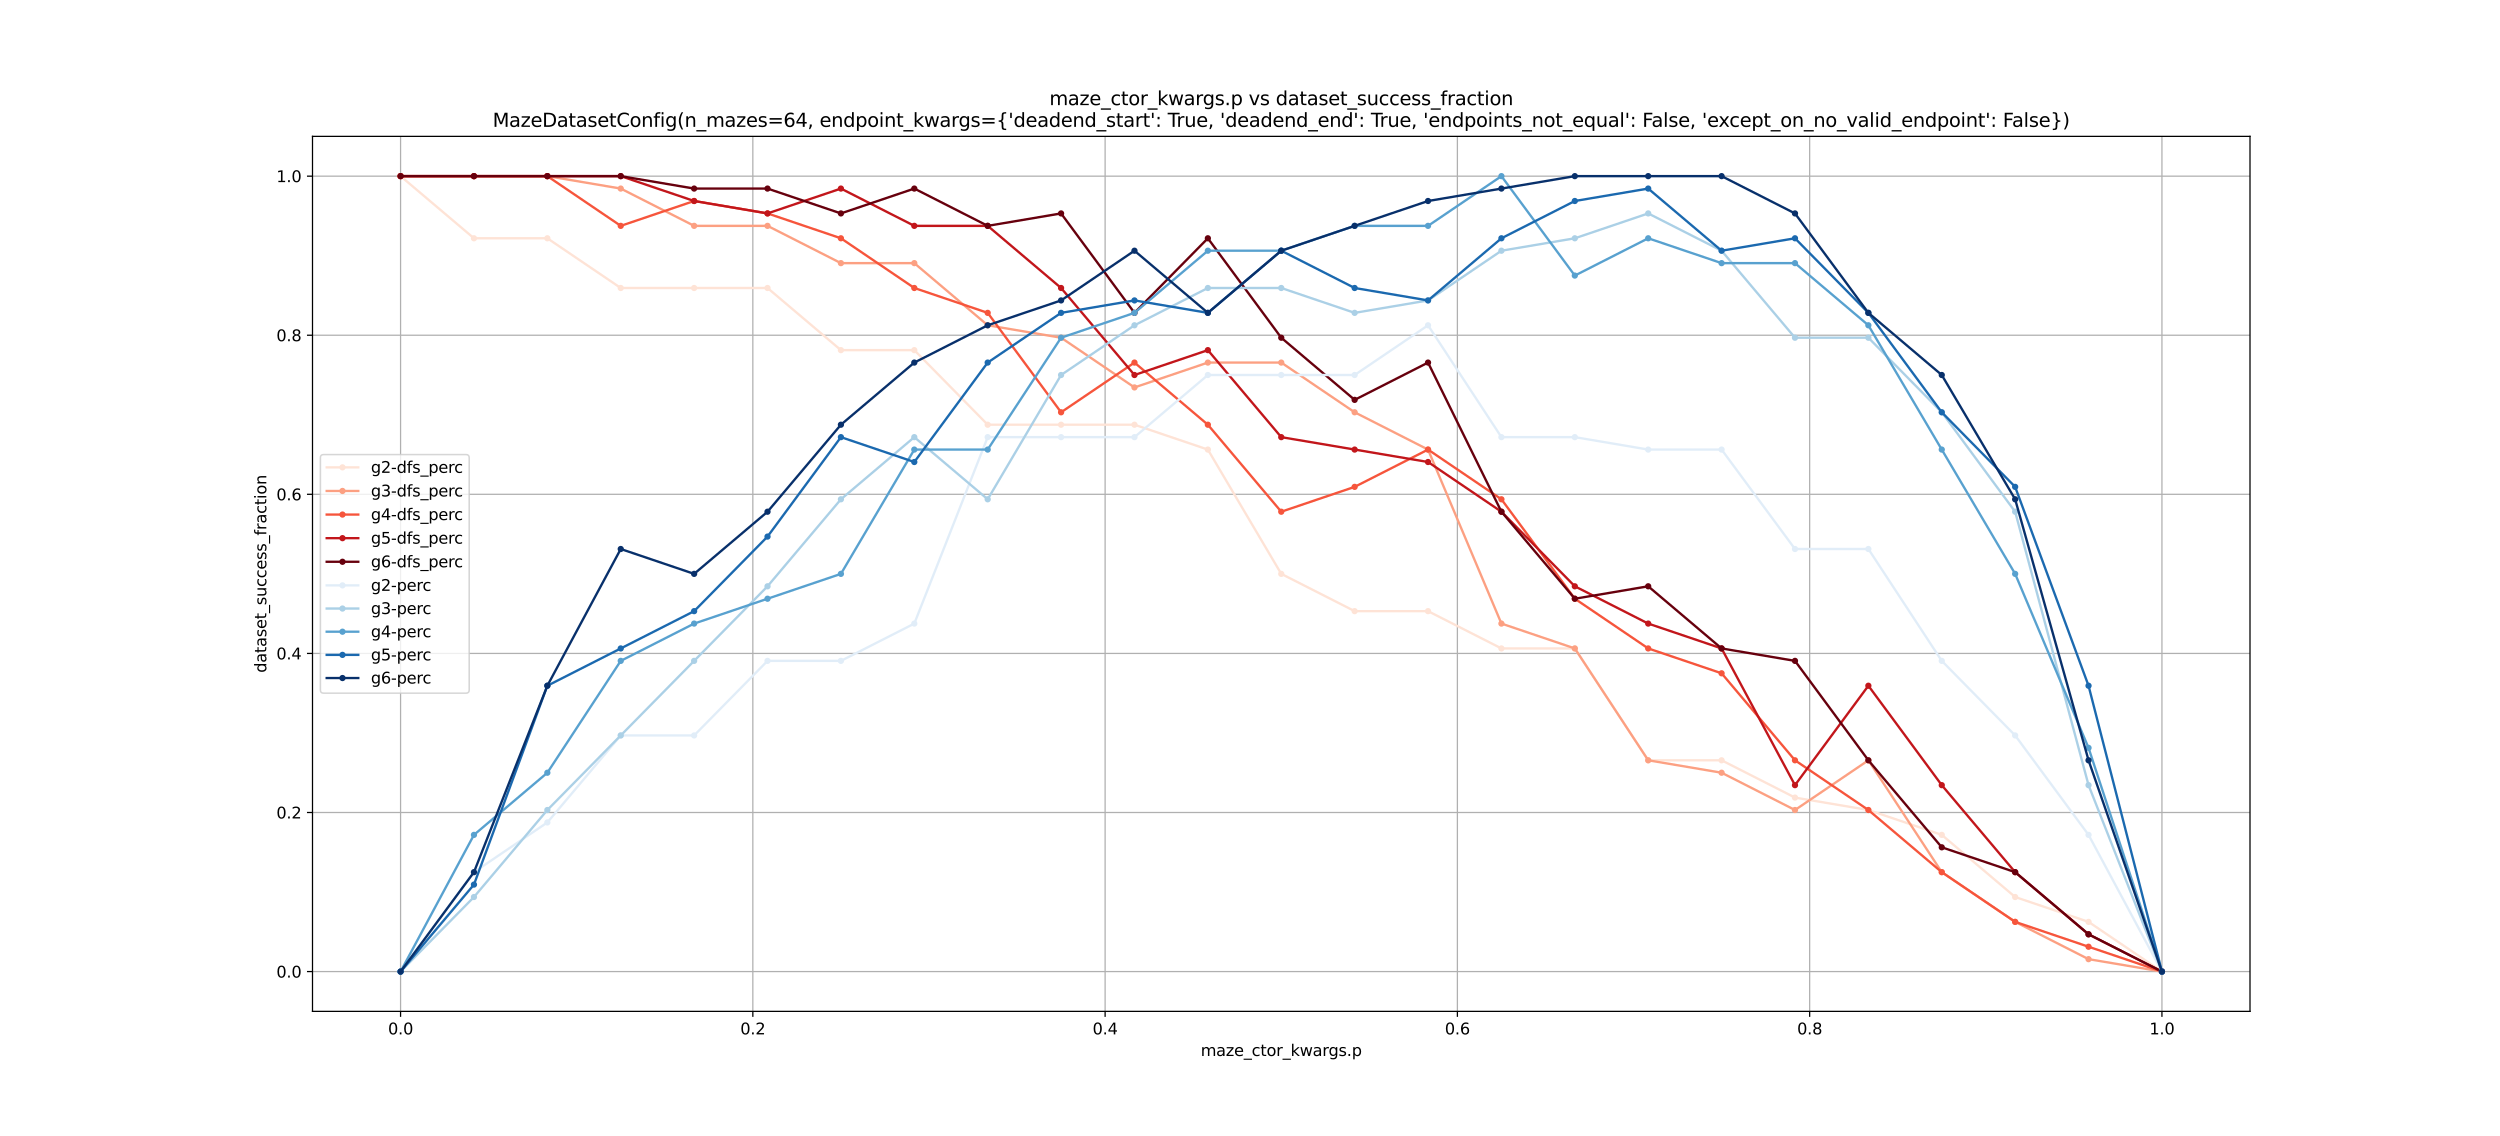 <?xml version="1.0" encoding="utf-8" standalone="no"?>
<!DOCTYPE svg PUBLIC "-//W3C//DTD SVG 1.1//EN"
  "http://www.w3.org/Graphics/SVG/1.1/DTD/svg11.dtd">
<svg xmlns:xlink="http://www.w3.org/1999/xlink" width="1584pt" height="720pt" viewBox="0 0 1584 720" xmlns="http://www.w3.org/2000/svg" version="1.1">
 <defs>
  <style type="text/css">*{stroke-linejoin: round; stroke-linecap: butt}</style>
 </defs>
 <g id="figure_1">
  <g id="patch_1">
   <path d="M 0 720 
L 1584 720 
L 1584 0 
L 0 0 
z
" style="fill: #ffffff"/>
  </g>
  <g id="axes_1">
   <g id="patch_2">
    <path d="M 198 640.8 
L 1425.6 640.8 
L 1425.6 86.4 
L 198 86.4 
z
" style="fill: #ffffff"/>
   </g>
   <g id="matplotlib.axis_1">
    <g id="xtick_1">
     <g id="line2d_1">
      <path d="M 253.8 640.8 
L 253.8 86.4 
" clip-path="url(#p1d53cb1d69)" style="fill: none; stroke: #b0b0b0; stroke-width: 0.8; stroke-linecap: square"/>
     </g>
     <g id="line2d_2">
      <defs>
       <path id="mfb91efd0b3" d="M 0 0 
L 0 3.5 
" style="stroke: #000000; stroke-width: 0.8"/>
      </defs>
      <g>
       <use xlink:href="#mfb91efd0b3" x="253.8" y="640.8" style="stroke: #000000; stroke-width: 0.8"/>
      </g>
     </g>
     <g id="text_1">
      <!-- 0.0 -->
      <g transform="translate(245.848 655.398) scale(0.1 -0.1)">
       <defs>
        <path id="DejaVuSans-30" d="M 2034 4250 
Q 1547 4250 1301 3770 
Q 1056 3291 1056 2328 
Q 1056 1369 1301 889 
Q 1547 409 2034 409 
Q 2525 409 2770 889 
Q 3016 1369 3016 2328 
Q 3016 3291 2770 3770 
Q 2525 4250 2034 4250 
z
M 2034 4750 
Q 2819 4750 3233 4129 
Q 3647 3509 3647 2328 
Q 3647 1150 3233 529 
Q 2819 -91 2034 -91 
Q 1250 -91 836 529 
Q 422 1150 422 2328 
Q 422 3509 836 4129 
Q 1250 4750 2034 4750 
z
" transform="scale(0.016)"/>
        <path id="DejaVuSans-2e" d="M 684 794 
L 1344 794 
L 1344 0 
L 684 0 
L 684 794 
z
" transform="scale(0.016)"/>
       </defs>
       <use xlink:href="#DejaVuSans-30"/>
       <use xlink:href="#DejaVuSans-2e" transform="translate(63.623 0)"/>
       <use xlink:href="#DejaVuSans-30" transform="translate(95.41 0)"/>
      </g>
     </g>
    </g>
    <g id="xtick_2">
     <g id="line2d_3">
      <path d="M 477 640.8 
L 477 86.4 
" clip-path="url(#p1d53cb1d69)" style="fill: none; stroke: #b0b0b0; stroke-width: 0.8; stroke-linecap: square"/>
     </g>
     <g id="line2d_4">
      <g>
       <use xlink:href="#mfb91efd0b3" x="477" y="640.8" style="stroke: #000000; stroke-width: 0.8"/>
      </g>
     </g>
     <g id="text_2">
      <!-- 0.2 -->
      <g transform="translate(469.048 655.398) scale(0.1 -0.1)">
       <defs>
        <path id="DejaVuSans-32" d="M 1228 531 
L 3431 531 
L 3431 0 
L 469 0 
L 469 531 
Q 828 903 1448 1529 
Q 2069 2156 2228 2338 
Q 2531 2678 2651 2914 
Q 2772 3150 2772 3378 
Q 2772 3750 2511 3984 
Q 2250 4219 1831 4219 
Q 1534 4219 1204 4116 
Q 875 4013 500 3803 
L 500 4441 
Q 881 4594 1212 4672 
Q 1544 4750 1819 4750 
Q 2544 4750 2975 4387 
Q 3406 4025 3406 3419 
Q 3406 3131 3298 2873 
Q 3191 2616 2906 2266 
Q 2828 2175 2409 1742 
Q 1991 1309 1228 531 
z
" transform="scale(0.016)"/>
       </defs>
       <use xlink:href="#DejaVuSans-30"/>
       <use xlink:href="#DejaVuSans-2e" transform="translate(63.623 0)"/>
       <use xlink:href="#DejaVuSans-32" transform="translate(95.41 0)"/>
      </g>
     </g>
    </g>
    <g id="xtick_3">
     <g id="line2d_5">
      <path d="M 700.2 640.8 
L 700.2 86.4 
" clip-path="url(#p1d53cb1d69)" style="fill: none; stroke: #b0b0b0; stroke-width: 0.8; stroke-linecap: square"/>
     </g>
     <g id="line2d_6">
      <g>
       <use xlink:href="#mfb91efd0b3" x="700.2" y="640.8" style="stroke: #000000; stroke-width: 0.8"/>
      </g>
     </g>
     <g id="text_3">
      <!-- 0.4 -->
      <g transform="translate(692.248 655.398) scale(0.1 -0.1)">
       <defs>
        <path id="DejaVuSans-34" d="M 2419 4116 
L 825 1625 
L 2419 1625 
L 2419 4116 
z
M 2253 4666 
L 3047 4666 
L 3047 1625 
L 3713 1625 
L 3713 1100 
L 3047 1100 
L 3047 0 
L 2419 0 
L 2419 1100 
L 313 1100 
L 313 1709 
L 2253 4666 
z
" transform="scale(0.016)"/>
       </defs>
       <use xlink:href="#DejaVuSans-30"/>
       <use xlink:href="#DejaVuSans-2e" transform="translate(63.623 0)"/>
       <use xlink:href="#DejaVuSans-34" transform="translate(95.41 0)"/>
      </g>
     </g>
    </g>
    <g id="xtick_4">
     <g id="line2d_7">
      <path d="M 923.4 640.8 
L 923.4 86.4 
" clip-path="url(#p1d53cb1d69)" style="fill: none; stroke: #b0b0b0; stroke-width: 0.8; stroke-linecap: square"/>
     </g>
     <g id="line2d_8">
      <g>
       <use xlink:href="#mfb91efd0b3" x="923.4" y="640.8" style="stroke: #000000; stroke-width: 0.8"/>
      </g>
     </g>
     <g id="text_4">
      <!-- 0.6 -->
      <g transform="translate(915.448 655.398) scale(0.1 -0.1)">
       <defs>
        <path id="DejaVuSans-36" d="M 2113 2584 
Q 1688 2584 1439 2293 
Q 1191 2003 1191 1497 
Q 1191 994 1439 701 
Q 1688 409 2113 409 
Q 2538 409 2786 701 
Q 3034 994 3034 1497 
Q 3034 2003 2786 2293 
Q 2538 2584 2113 2584 
z
M 3366 4563 
L 3366 3988 
Q 3128 4100 2886 4159 
Q 2644 4219 2406 4219 
Q 1781 4219 1451 3797 
Q 1122 3375 1075 2522 
Q 1259 2794 1537 2939 
Q 1816 3084 2150 3084 
Q 2853 3084 3261 2657 
Q 3669 2231 3669 1497 
Q 3669 778 3244 343 
Q 2819 -91 2113 -91 
Q 1303 -91 875 529 
Q 447 1150 447 2328 
Q 447 3434 972 4092 
Q 1497 4750 2381 4750 
Q 2619 4750 2861 4703 
Q 3103 4656 3366 4563 
z
" transform="scale(0.016)"/>
       </defs>
       <use xlink:href="#DejaVuSans-30"/>
       <use xlink:href="#DejaVuSans-2e" transform="translate(63.623 0)"/>
       <use xlink:href="#DejaVuSans-36" transform="translate(95.41 0)"/>
      </g>
     </g>
    </g>
    <g id="xtick_5">
     <g id="line2d_9">
      <path d="M 1146.6 640.8 
L 1146.6 86.4 
" clip-path="url(#p1d53cb1d69)" style="fill: none; stroke: #b0b0b0; stroke-width: 0.8; stroke-linecap: square"/>
     </g>
     <g id="line2d_10">
      <g>
       <use xlink:href="#mfb91efd0b3" x="1146.6" y="640.8" style="stroke: #000000; stroke-width: 0.8"/>
      </g>
     </g>
     <g id="text_5">
      <!-- 0.8 -->
      <g transform="translate(1138.648 655.398) scale(0.1 -0.1)">
       <defs>
        <path id="DejaVuSans-38" d="M 2034 2216 
Q 1584 2216 1326 1975 
Q 1069 1734 1069 1313 
Q 1069 891 1326 650 
Q 1584 409 2034 409 
Q 2484 409 2743 651 
Q 3003 894 3003 1313 
Q 3003 1734 2745 1975 
Q 2488 2216 2034 2216 
z
M 1403 2484 
Q 997 2584 770 2862 
Q 544 3141 544 3541 
Q 544 4100 942 4425 
Q 1341 4750 2034 4750 
Q 2731 4750 3128 4425 
Q 3525 4100 3525 3541 
Q 3525 3141 3298 2862 
Q 3072 2584 2669 2484 
Q 3125 2378 3379 2068 
Q 3634 1759 3634 1313 
Q 3634 634 3220 271 
Q 2806 -91 2034 -91 
Q 1263 -91 848 271 
Q 434 634 434 1313 
Q 434 1759 690 2068 
Q 947 2378 1403 2484 
z
M 1172 3481 
Q 1172 3119 1398 2916 
Q 1625 2713 2034 2713 
Q 2441 2713 2670 2916 
Q 2900 3119 2900 3481 
Q 2900 3844 2670 4047 
Q 2441 4250 2034 4250 
Q 1625 4250 1398 4047 
Q 1172 3844 1172 3481 
z
" transform="scale(0.016)"/>
       </defs>
       <use xlink:href="#DejaVuSans-30"/>
       <use xlink:href="#DejaVuSans-2e" transform="translate(63.623 0)"/>
       <use xlink:href="#DejaVuSans-38" transform="translate(95.41 0)"/>
      </g>
     </g>
    </g>
    <g id="xtick_6">
     <g id="line2d_11">
      <path d="M 1369.8 640.8 
L 1369.8 86.4 
" clip-path="url(#p1d53cb1d69)" style="fill: none; stroke: #b0b0b0; stroke-width: 0.8; stroke-linecap: square"/>
     </g>
     <g id="line2d_12">
      <g>
       <use xlink:href="#mfb91efd0b3" x="1369.8" y="640.8" style="stroke: #000000; stroke-width: 0.8"/>
      </g>
     </g>
     <g id="text_6">
      <!-- 1.0 -->
      <g transform="translate(1361.848 655.398) scale(0.1 -0.1)">
       <defs>
        <path id="DejaVuSans-31" d="M 794 531 
L 1825 531 
L 1825 4091 
L 703 3866 
L 703 4441 
L 1819 4666 
L 2450 4666 
L 2450 531 
L 3481 531 
L 3481 0 
L 794 0 
L 794 531 
z
" transform="scale(0.016)"/>
       </defs>
       <use xlink:href="#DejaVuSans-31"/>
       <use xlink:href="#DejaVuSans-2e" transform="translate(63.623 0)"/>
       <use xlink:href="#DejaVuSans-30" transform="translate(95.41 0)"/>
      </g>
     </g>
    </g>
    <g id="text_7">
     <!-- maze_ctor_kwargs.p -->
     <g transform="translate(760.782 669.077) scale(0.1 -0.1)">
      <defs>
       <path id="DejaVuSans-6d" d="M 3328 2828 
Q 3544 3216 3844 3400 
Q 4144 3584 4550 3584 
Q 5097 3584 5394 3201 
Q 5691 2819 5691 2113 
L 5691 0 
L 5113 0 
L 5113 2094 
Q 5113 2597 4934 2840 
Q 4756 3084 4391 3084 
Q 3944 3084 3684 2787 
Q 3425 2491 3425 1978 
L 3425 0 
L 2847 0 
L 2847 2094 
Q 2847 2600 2669 2842 
Q 2491 3084 2119 3084 
Q 1678 3084 1418 2786 
Q 1159 2488 1159 1978 
L 1159 0 
L 581 0 
L 581 3500 
L 1159 3500 
L 1159 2956 
Q 1356 3278 1631 3431 
Q 1906 3584 2284 3584 
Q 2666 3584 2933 3390 
Q 3200 3197 3328 2828 
z
" transform="scale(0.016)"/>
       <path id="DejaVuSans-61" d="M 2194 1759 
Q 1497 1759 1228 1600 
Q 959 1441 959 1056 
Q 959 750 1161 570 
Q 1363 391 1709 391 
Q 2188 391 2477 730 
Q 2766 1069 2766 1631 
L 2766 1759 
L 2194 1759 
z
M 3341 1997 
L 3341 0 
L 2766 0 
L 2766 531 
Q 2569 213 2275 61 
Q 1981 -91 1556 -91 
Q 1019 -91 701 211 
Q 384 513 384 1019 
Q 384 1609 779 1909 
Q 1175 2209 1959 2209 
L 2766 2209 
L 2766 2266 
Q 2766 2663 2505 2880 
Q 2244 3097 1772 3097 
Q 1472 3097 1187 3025 
Q 903 2953 641 2809 
L 641 3341 
Q 956 3463 1253 3523 
Q 1550 3584 1831 3584 
Q 2591 3584 2966 3190 
Q 3341 2797 3341 1997 
z
" transform="scale(0.016)"/>
       <path id="DejaVuSans-7a" d="M 353 3500 
L 3084 3500 
L 3084 2975 
L 922 459 
L 3084 459 
L 3084 0 
L 275 0 
L 275 525 
L 2438 3041 
L 353 3041 
L 353 3500 
z
" transform="scale(0.016)"/>
       <path id="DejaVuSans-65" d="M 3597 1894 
L 3597 1613 
L 953 1613 
Q 991 1019 1311 708 
Q 1631 397 2203 397 
Q 2534 397 2845 478 
Q 3156 559 3463 722 
L 3463 178 
Q 3153 47 2828 -22 
Q 2503 -91 2169 -91 
Q 1331 -91 842 396 
Q 353 884 353 1716 
Q 353 2575 817 3079 
Q 1281 3584 2069 3584 
Q 2775 3584 3186 3129 
Q 3597 2675 3597 1894 
z
M 3022 2063 
Q 3016 2534 2758 2815 
Q 2500 3097 2075 3097 
Q 1594 3097 1305 2825 
Q 1016 2553 972 2059 
L 3022 2063 
z
" transform="scale(0.016)"/>
       <path id="DejaVuSans-5f" d="M 3263 -1063 
L 3263 -1509 
L -63 -1509 
L -63 -1063 
L 3263 -1063 
z
" transform="scale(0.016)"/>
       <path id="DejaVuSans-63" d="M 3122 3366 
L 3122 2828 
Q 2878 2963 2633 3030 
Q 2388 3097 2138 3097 
Q 1578 3097 1268 2742 
Q 959 2388 959 1747 
Q 959 1106 1268 751 
Q 1578 397 2138 397 
Q 2388 397 2633 464 
Q 2878 531 3122 666 
L 3122 134 
Q 2881 22 2623 -34 
Q 2366 -91 2075 -91 
Q 1284 -91 818 406 
Q 353 903 353 1747 
Q 353 2603 823 3093 
Q 1294 3584 2113 3584 
Q 2378 3584 2631 3529 
Q 2884 3475 3122 3366 
z
" transform="scale(0.016)"/>
       <path id="DejaVuSans-74" d="M 1172 4494 
L 1172 3500 
L 2356 3500 
L 2356 3053 
L 1172 3053 
L 1172 1153 
Q 1172 725 1289 603 
Q 1406 481 1766 481 
L 2356 481 
L 2356 0 
L 1766 0 
Q 1100 0 847 248 
Q 594 497 594 1153 
L 594 3053 
L 172 3053 
L 172 3500 
L 594 3500 
L 594 4494 
L 1172 4494 
z
" transform="scale(0.016)"/>
       <path id="DejaVuSans-6f" d="M 1959 3097 
Q 1497 3097 1228 2736 
Q 959 2375 959 1747 
Q 959 1119 1226 758 
Q 1494 397 1959 397 
Q 2419 397 2687 759 
Q 2956 1122 2956 1747 
Q 2956 2369 2687 2733 
Q 2419 3097 1959 3097 
z
M 1959 3584 
Q 2709 3584 3137 3096 
Q 3566 2609 3566 1747 
Q 3566 888 3137 398 
Q 2709 -91 1959 -91 
Q 1206 -91 779 398 
Q 353 888 353 1747 
Q 353 2609 779 3096 
Q 1206 3584 1959 3584 
z
" transform="scale(0.016)"/>
       <path id="DejaVuSans-72" d="M 2631 2963 
Q 2534 3019 2420 3045 
Q 2306 3072 2169 3072 
Q 1681 3072 1420 2755 
Q 1159 2438 1159 1844 
L 1159 0 
L 581 0 
L 581 3500 
L 1159 3500 
L 1159 2956 
Q 1341 3275 1631 3429 
Q 1922 3584 2338 3584 
Q 2397 3584 2469 3576 
Q 2541 3569 2628 3553 
L 2631 2963 
z
" transform="scale(0.016)"/>
       <path id="DejaVuSans-6b" d="M 581 4863 
L 1159 4863 
L 1159 1991 
L 2875 3500 
L 3609 3500 
L 1753 1863 
L 3688 0 
L 2938 0 
L 1159 1709 
L 1159 0 
L 581 0 
L 581 4863 
z
" transform="scale(0.016)"/>
       <path id="DejaVuSans-77" d="M 269 3500 
L 844 3500 
L 1563 769 
L 2278 3500 
L 2956 3500 
L 3675 769 
L 4391 3500 
L 4966 3500 
L 4050 0 
L 3372 0 
L 2619 2869 
L 1863 0 
L 1184 0 
L 269 3500 
z
" transform="scale(0.016)"/>
       <path id="DejaVuSans-67" d="M 2906 1791 
Q 2906 2416 2648 2759 
Q 2391 3103 1925 3103 
Q 1463 3103 1205 2759 
Q 947 2416 947 1791 
Q 947 1169 1205 825 
Q 1463 481 1925 481 
Q 2391 481 2648 825 
Q 2906 1169 2906 1791 
z
M 3481 434 
Q 3481 -459 3084 -895 
Q 2688 -1331 1869 -1331 
Q 1566 -1331 1297 -1286 
Q 1028 -1241 775 -1147 
L 775 -588 
Q 1028 -725 1275 -790 
Q 1522 -856 1778 -856 
Q 2344 -856 2625 -561 
Q 2906 -266 2906 331 
L 2906 616 
Q 2728 306 2450 153 
Q 2172 0 1784 0 
Q 1141 0 747 490 
Q 353 981 353 1791 
Q 353 2603 747 3093 
Q 1141 3584 1784 3584 
Q 2172 3584 2450 3431 
Q 2728 3278 2906 2969 
L 2906 3500 
L 3481 3500 
L 3481 434 
z
" transform="scale(0.016)"/>
       <path id="DejaVuSans-73" d="M 2834 3397 
L 2834 2853 
Q 2591 2978 2328 3040 
Q 2066 3103 1784 3103 
Q 1356 3103 1142 2972 
Q 928 2841 928 2578 
Q 928 2378 1081 2264 
Q 1234 2150 1697 2047 
L 1894 2003 
Q 2506 1872 2764 1633 
Q 3022 1394 3022 966 
Q 3022 478 2636 193 
Q 2250 -91 1575 -91 
Q 1294 -91 989 -36 
Q 684 19 347 128 
L 347 722 
Q 666 556 975 473 
Q 1284 391 1588 391 
Q 1994 391 2212 530 
Q 2431 669 2431 922 
Q 2431 1156 2273 1281 
Q 2116 1406 1581 1522 
L 1381 1569 
Q 847 1681 609 1914 
Q 372 2147 372 2553 
Q 372 3047 722 3315 
Q 1072 3584 1716 3584 
Q 2034 3584 2315 3537 
Q 2597 3491 2834 3397 
z
" transform="scale(0.016)"/>
       <path id="DejaVuSans-70" d="M 1159 525 
L 1159 -1331 
L 581 -1331 
L 581 3500 
L 1159 3500 
L 1159 2969 
Q 1341 3281 1617 3432 
Q 1894 3584 2278 3584 
Q 2916 3584 3314 3078 
Q 3713 2572 3713 1747 
Q 3713 922 3314 415 
Q 2916 -91 2278 -91 
Q 1894 -91 1617 61 
Q 1341 213 1159 525 
z
M 3116 1747 
Q 3116 2381 2855 2742 
Q 2594 3103 2138 3103 
Q 1681 3103 1420 2742 
Q 1159 2381 1159 1747 
Q 1159 1113 1420 752 
Q 1681 391 2138 391 
Q 2594 391 2855 752 
Q 3116 1113 3116 1747 
z
" transform="scale(0.016)"/>
      </defs>
      <use xlink:href="#DejaVuSans-6d"/>
      <use xlink:href="#DejaVuSans-61" transform="translate(97.412 0)"/>
      <use xlink:href="#DejaVuSans-7a" transform="translate(158.691 0)"/>
      <use xlink:href="#DejaVuSans-65" transform="translate(211.182 0)"/>
      <use xlink:href="#DejaVuSans-5f" transform="translate(272.705 0)"/>
      <use xlink:href="#DejaVuSans-63" transform="translate(322.705 0)"/>
      <use xlink:href="#DejaVuSans-74" transform="translate(377.686 0)"/>
      <use xlink:href="#DejaVuSans-6f" transform="translate(416.895 0)"/>
      <use xlink:href="#DejaVuSans-72" transform="translate(478.076 0)"/>
      <use xlink:href="#DejaVuSans-5f" transform="translate(519.189 0)"/>
      <use xlink:href="#DejaVuSans-6b" transform="translate(569.189 0)"/>
      <use xlink:href="#DejaVuSans-77" transform="translate(627.1 0)"/>
      <use xlink:href="#DejaVuSans-61" transform="translate(708.887 0)"/>
      <use xlink:href="#DejaVuSans-72" transform="translate(770.166 0)"/>
      <use xlink:href="#DejaVuSans-67" transform="translate(809.529 0)"/>
      <use xlink:href="#DejaVuSans-73" transform="translate(873.006 0)"/>
      <use xlink:href="#DejaVuSans-2e" transform="translate(925.105 0)"/>
      <use xlink:href="#DejaVuSans-70" transform="translate(956.893 0)"/>
     </g>
    </g>
   </g>
   <g id="matplotlib.axis_2">
    <g id="ytick_1">
     <g id="line2d_13">
      <path d="M 198 615.6 
L 1425.6 615.6 
" clip-path="url(#p1d53cb1d69)" style="fill: none; stroke: #b0b0b0; stroke-width: 0.8; stroke-linecap: square"/>
     </g>
     <g id="line2d_14">
      <defs>
       <path id="mbd47244e71" d="M 0 0 
L -3.5 0 
" style="stroke: #000000; stroke-width: 0.8"/>
      </defs>
      <g>
       <use xlink:href="#mbd47244e71" x="198" y="615.6" style="stroke: #000000; stroke-width: 0.8"/>
      </g>
     </g>
     <g id="text_8">
      <!-- 0.0 -->
      <g transform="translate(175.097 619.399) scale(0.1 -0.1)">
       <use xlink:href="#DejaVuSans-30"/>
       <use xlink:href="#DejaVuSans-2e" transform="translate(63.623 0)"/>
       <use xlink:href="#DejaVuSans-30" transform="translate(95.41 0)"/>
      </g>
     </g>
    </g>
    <g id="ytick_2">
     <g id="line2d_15">
      <path d="M 198 514.8 
L 1425.6 514.8 
" clip-path="url(#p1d53cb1d69)" style="fill: none; stroke: #b0b0b0; stroke-width: 0.8; stroke-linecap: square"/>
     </g>
     <g id="line2d_16">
      <g>
       <use xlink:href="#mbd47244e71" x="198" y="514.8" style="stroke: #000000; stroke-width: 0.8"/>
      </g>
     </g>
     <g id="text_9">
      <!-- 0.2 -->
      <g transform="translate(175.097 518.599) scale(0.1 -0.1)">
       <use xlink:href="#DejaVuSans-30"/>
       <use xlink:href="#DejaVuSans-2e" transform="translate(63.623 0)"/>
       <use xlink:href="#DejaVuSans-32" transform="translate(95.41 0)"/>
      </g>
     </g>
    </g>
    <g id="ytick_3">
     <g id="line2d_17">
      <path d="M 198 414 
L 1425.6 414 
" clip-path="url(#p1d53cb1d69)" style="fill: none; stroke: #b0b0b0; stroke-width: 0.8; stroke-linecap: square"/>
     </g>
     <g id="line2d_18">
      <g>
       <use xlink:href="#mbd47244e71" x="198" y="414" style="stroke: #000000; stroke-width: 0.8"/>
      </g>
     </g>
     <g id="text_10">
      <!-- 0.4 -->
      <g transform="translate(175.097 417.799) scale(0.1 -0.1)">
       <use xlink:href="#DejaVuSans-30"/>
       <use xlink:href="#DejaVuSans-2e" transform="translate(63.623 0)"/>
       <use xlink:href="#DejaVuSans-34" transform="translate(95.41 0)"/>
      </g>
     </g>
    </g>
    <g id="ytick_4">
     <g id="line2d_19">
      <path d="M 198 313.2 
L 1425.6 313.2 
" clip-path="url(#p1d53cb1d69)" style="fill: none; stroke: #b0b0b0; stroke-width: 0.8; stroke-linecap: square"/>
     </g>
     <g id="line2d_20">
      <g>
       <use xlink:href="#mbd47244e71" x="198" y="313.2" style="stroke: #000000; stroke-width: 0.8"/>
      </g>
     </g>
     <g id="text_11">
      <!-- 0.6 -->
      <g transform="translate(175.097 316.999) scale(0.1 -0.1)">
       <use xlink:href="#DejaVuSans-30"/>
       <use xlink:href="#DejaVuSans-2e" transform="translate(63.623 0)"/>
       <use xlink:href="#DejaVuSans-36" transform="translate(95.41 0)"/>
      </g>
     </g>
    </g>
    <g id="ytick_5">
     <g id="line2d_21">
      <path d="M 198 212.4 
L 1425.6 212.4 
" clip-path="url(#p1d53cb1d69)" style="fill: none; stroke: #b0b0b0; stroke-width: 0.8; stroke-linecap: square"/>
     </g>
     <g id="line2d_22">
      <g>
       <use xlink:href="#mbd47244e71" x="198" y="212.4" style="stroke: #000000; stroke-width: 0.8"/>
      </g>
     </g>
     <g id="text_12">
      <!-- 0.8 -->
      <g transform="translate(175.097 216.199) scale(0.1 -0.1)">
       <use xlink:href="#DejaVuSans-30"/>
       <use xlink:href="#DejaVuSans-2e" transform="translate(63.623 0)"/>
       <use xlink:href="#DejaVuSans-38" transform="translate(95.41 0)"/>
      </g>
     </g>
    </g>
    <g id="ytick_6">
     <g id="line2d_23">
      <path d="M 198 111.6 
L 1425.6 111.6 
" clip-path="url(#p1d53cb1d69)" style="fill: none; stroke: #b0b0b0; stroke-width: 0.8; stroke-linecap: square"/>
     </g>
     <g id="line2d_24">
      <g>
       <use xlink:href="#mbd47244e71" x="198" y="111.6" style="stroke: #000000; stroke-width: 0.8"/>
      </g>
     </g>
     <g id="text_13">
      <!-- 1.0 -->
      <g transform="translate(175.097 115.399) scale(0.1 -0.1)">
       <use xlink:href="#DejaVuSans-31"/>
       <use xlink:href="#DejaVuSans-2e" transform="translate(63.623 0)"/>
       <use xlink:href="#DejaVuSans-30" transform="translate(95.41 0)"/>
      </g>
     </g>
    </g>
    <g id="text_14">
     <!-- dataset_success_fraction -->
     <g transform="translate(168.739 426.268) rotate(-90) scale(0.1 -0.1)">
      <defs>
       <path id="DejaVuSans-64" d="M 2906 2969 
L 2906 4863 
L 3481 4863 
L 3481 0 
L 2906 0 
L 2906 525 
Q 2725 213 2448 61 
Q 2172 -91 1784 -91 
Q 1150 -91 751 415 
Q 353 922 353 1747 
Q 353 2572 751 3078 
Q 1150 3584 1784 3584 
Q 2172 3584 2448 3432 
Q 2725 3281 2906 2969 
z
M 947 1747 
Q 947 1113 1208 752 
Q 1469 391 1925 391 
Q 2381 391 2643 752 
Q 2906 1113 2906 1747 
Q 2906 2381 2643 2742 
Q 2381 3103 1925 3103 
Q 1469 3103 1208 2742 
Q 947 2381 947 1747 
z
" transform="scale(0.016)"/>
       <path id="DejaVuSans-75" d="M 544 1381 
L 544 3500 
L 1119 3500 
L 1119 1403 
Q 1119 906 1312 657 
Q 1506 409 1894 409 
Q 2359 409 2629 706 
Q 2900 1003 2900 1516 
L 2900 3500 
L 3475 3500 
L 3475 0 
L 2900 0 
L 2900 538 
Q 2691 219 2414 64 
Q 2138 -91 1772 -91 
Q 1169 -91 856 284 
Q 544 659 544 1381 
z
M 1991 3584 
L 1991 3584 
z
" transform="scale(0.016)"/>
       <path id="DejaVuSans-66" d="M 2375 4863 
L 2375 4384 
L 1825 4384 
Q 1516 4384 1395 4259 
Q 1275 4134 1275 3809 
L 1275 3500 
L 2222 3500 
L 2222 3053 
L 1275 3053 
L 1275 0 
L 697 0 
L 697 3053 
L 147 3053 
L 147 3500 
L 697 3500 
L 697 3744 
Q 697 4328 969 4595 
Q 1241 4863 1831 4863 
L 2375 4863 
z
" transform="scale(0.016)"/>
       <path id="DejaVuSans-69" d="M 603 3500 
L 1178 3500 
L 1178 0 
L 603 0 
L 603 3500 
z
M 603 4863 
L 1178 4863 
L 1178 4134 
L 603 4134 
L 603 4863 
z
" transform="scale(0.016)"/>
       <path id="DejaVuSans-6e" d="M 3513 2113 
L 3513 0 
L 2938 0 
L 2938 2094 
Q 2938 2591 2744 2837 
Q 2550 3084 2163 3084 
Q 1697 3084 1428 2787 
Q 1159 2491 1159 1978 
L 1159 0 
L 581 0 
L 581 3500 
L 1159 3500 
L 1159 2956 
Q 1366 3272 1645 3428 
Q 1925 3584 2291 3584 
Q 2894 3584 3203 3211 
Q 3513 2838 3513 2113 
z
" transform="scale(0.016)"/>
      </defs>
      <use xlink:href="#DejaVuSans-64"/>
      <use xlink:href="#DejaVuSans-61" transform="translate(63.477 0)"/>
      <use xlink:href="#DejaVuSans-74" transform="translate(124.756 0)"/>
      <use xlink:href="#DejaVuSans-61" transform="translate(163.965 0)"/>
      <use xlink:href="#DejaVuSans-73" transform="translate(225.244 0)"/>
      <use xlink:href="#DejaVuSans-65" transform="translate(277.344 0)"/>
      <use xlink:href="#DejaVuSans-74" transform="translate(338.867 0)"/>
      <use xlink:href="#DejaVuSans-5f" transform="translate(378.076 0)"/>
      <use xlink:href="#DejaVuSans-73" transform="translate(428.076 0)"/>
      <use xlink:href="#DejaVuSans-75" transform="translate(480.176 0)"/>
      <use xlink:href="#DejaVuSans-63" transform="translate(543.555 0)"/>
      <use xlink:href="#DejaVuSans-63" transform="translate(598.535 0)"/>
      <use xlink:href="#DejaVuSans-65" transform="translate(653.516 0)"/>
      <use xlink:href="#DejaVuSans-73" transform="translate(715.039 0)"/>
      <use xlink:href="#DejaVuSans-73" transform="translate(767.139 0)"/>
      <use xlink:href="#DejaVuSans-5f" transform="translate(819.238 0)"/>
      <use xlink:href="#DejaVuSans-66" transform="translate(869.238 0)"/>
      <use xlink:href="#DejaVuSans-72" transform="translate(904.443 0)"/>
      <use xlink:href="#DejaVuSans-61" transform="translate(945.557 0)"/>
      <use xlink:href="#DejaVuSans-63" transform="translate(1006.836 0)"/>
      <use xlink:href="#DejaVuSans-74" transform="translate(1061.816 0)"/>
      <use xlink:href="#DejaVuSans-69" transform="translate(1101.025 0)"/>
      <use xlink:href="#DejaVuSans-6f" transform="translate(1128.809 0)"/>
      <use xlink:href="#DejaVuSans-6e" transform="translate(1189.99 0)"/>
     </g>
    </g>
   </g>
   <g id="line2d_25">
    <path d="M 253.8 111.6 
L 300.3 150.975 
L 346.8 150.975 
L 393.3 182.475 
L 439.8 182.475 
L 486.3 182.475 
L 532.8 221.85 
L 579.3 221.85 
L 625.8 269.1 
L 672.3 269.1 
L 718.8 269.1 
L 765.3 284.85 
L 811.8 363.6 
L 858.3 387.225 
L 904.8 387.225 
L 951.3 410.85 
L 997.8 410.85 
L 1044.3 481.725 
L 1090.8 481.725 
L 1137.3 505.35 
L 1183.8 513.225 
L 1230.3 528.975 
L 1276.8 568.35 
L 1323.3 584.1 
L 1369.8 615.6 
" clip-path="url(#p1d53cb1d69)" style="fill: none; stroke: #fee3d6; stroke-width: 1.5; stroke-linecap: square"/>
    <defs>
     <path id="m5cc5f57645" d="M 0 1.5 
C 0.398 1.5 0.779 1.342 1.061 1.061 
C 1.342 0.779 1.5 0.398 1.5 0 
C 1.5 -0.398 1.342 -0.779 1.061 -1.061 
C 0.779 -1.342 0.398 -1.5 0 -1.5 
C -0.398 -1.5 -0.779 -1.342 -1.061 -1.061 
C -1.342 -0.779 -1.5 -0.398 -1.5 0 
C -1.5 0.398 -1.342 0.779 -1.061 1.061 
C -0.779 1.342 -0.398 1.5 0 1.5 
z
" style="stroke: #fee3d6"/>
    </defs>
    <g clip-path="url(#p1d53cb1d69)">
     <use xlink:href="#m5cc5f57645" x="253.8" y="111.6" style="fill: #fee3d6; stroke: #fee3d6"/>
     <use xlink:href="#m5cc5f57645" x="300.3" y="150.975" style="fill: #fee3d6; stroke: #fee3d6"/>
     <use xlink:href="#m5cc5f57645" x="346.8" y="150.975" style="fill: #fee3d6; stroke: #fee3d6"/>
     <use xlink:href="#m5cc5f57645" x="393.3" y="182.475" style="fill: #fee3d6; stroke: #fee3d6"/>
     <use xlink:href="#m5cc5f57645" x="439.8" y="182.475" style="fill: #fee3d6; stroke: #fee3d6"/>
     <use xlink:href="#m5cc5f57645" x="486.3" y="182.475" style="fill: #fee3d6; stroke: #fee3d6"/>
     <use xlink:href="#m5cc5f57645" x="532.8" y="221.85" style="fill: #fee3d6; stroke: #fee3d6"/>
     <use xlink:href="#m5cc5f57645" x="579.3" y="221.85" style="fill: #fee3d6; stroke: #fee3d6"/>
     <use xlink:href="#m5cc5f57645" x="625.8" y="269.1" style="fill: #fee3d6; stroke: #fee3d6"/>
     <use xlink:href="#m5cc5f57645" x="672.3" y="269.1" style="fill: #fee3d6; stroke: #fee3d6"/>
     <use xlink:href="#m5cc5f57645" x="718.8" y="269.1" style="fill: #fee3d6; stroke: #fee3d6"/>
     <use xlink:href="#m5cc5f57645" x="765.3" y="284.85" style="fill: #fee3d6; stroke: #fee3d6"/>
     <use xlink:href="#m5cc5f57645" x="811.8" y="363.6" style="fill: #fee3d6; stroke: #fee3d6"/>
     <use xlink:href="#m5cc5f57645" x="858.3" y="387.225" style="fill: #fee3d6; stroke: #fee3d6"/>
     <use xlink:href="#m5cc5f57645" x="904.8" y="387.225" style="fill: #fee3d6; stroke: #fee3d6"/>
     <use xlink:href="#m5cc5f57645" x="951.3" y="410.85" style="fill: #fee3d6; stroke: #fee3d6"/>
     <use xlink:href="#m5cc5f57645" x="997.8" y="410.85" style="fill: #fee3d6; stroke: #fee3d6"/>
     <use xlink:href="#m5cc5f57645" x="1044.3" y="481.725" style="fill: #fee3d6; stroke: #fee3d6"/>
     <use xlink:href="#m5cc5f57645" x="1090.8" y="481.725" style="fill: #fee3d6; stroke: #fee3d6"/>
     <use xlink:href="#m5cc5f57645" x="1137.3" y="505.35" style="fill: #fee3d6; stroke: #fee3d6"/>
     <use xlink:href="#m5cc5f57645" x="1183.8" y="513.225" style="fill: #fee3d6; stroke: #fee3d6"/>
     <use xlink:href="#m5cc5f57645" x="1230.3" y="528.975" style="fill: #fee3d6; stroke: #fee3d6"/>
     <use xlink:href="#m5cc5f57645" x="1276.8" y="568.35" style="fill: #fee3d6; stroke: #fee3d6"/>
     <use xlink:href="#m5cc5f57645" x="1323.3" y="584.1" style="fill: #fee3d6; stroke: #fee3d6"/>
     <use xlink:href="#m5cc5f57645" x="1369.8" y="615.6" style="fill: #fee3d6; stroke: #fee3d6"/>
    </g>
   </g>
   <g id="line2d_26">
    <path d="M 253.8 111.6 
L 300.3 111.6 
L 346.8 111.6 
L 393.3 119.475 
L 439.8 143.1 
L 486.3 143.1 
L 532.8 166.725 
L 579.3 166.725 
L 625.8 206.1 
L 672.3 213.975 
L 718.8 245.475 
L 765.3 229.725 
L 811.8 229.725 
L 858.3 261.225 
L 904.8 284.85 
L 951.3 395.1 
L 997.8 410.85 
L 1044.3 481.725 
L 1090.8 489.6 
L 1137.3 513.225 
L 1183.8 481.725 
L 1230.3 552.6 
L 1276.8 584.1 
L 1323.3 607.725 
L 1369.8 615.6 
" clip-path="url(#p1d53cb1d69)" style="fill: none; stroke: #fca082; stroke-width: 1.5; stroke-linecap: square"/>
    <defs>
     <path id="me595b9ee4b" d="M 0 1.5 
C 0.398 1.5 0.779 1.342 1.061 1.061 
C 1.342 0.779 1.5 0.398 1.5 0 
C 1.5 -0.398 1.342 -0.779 1.061 -1.061 
C 0.779 -1.342 0.398 -1.5 0 -1.5 
C -0.398 -1.5 -0.779 -1.342 -1.061 -1.061 
C -1.342 -0.779 -1.5 -0.398 -1.5 0 
C -1.5 0.398 -1.342 0.779 -1.061 1.061 
C -0.779 1.342 -0.398 1.5 0 1.5 
z
" style="stroke: #fca082"/>
    </defs>
    <g clip-path="url(#p1d53cb1d69)">
     <use xlink:href="#me595b9ee4b" x="253.8" y="111.6" style="fill: #fca082; stroke: #fca082"/>
     <use xlink:href="#me595b9ee4b" x="300.3" y="111.6" style="fill: #fca082; stroke: #fca082"/>
     <use xlink:href="#me595b9ee4b" x="346.8" y="111.6" style="fill: #fca082; stroke: #fca082"/>
     <use xlink:href="#me595b9ee4b" x="393.3" y="119.475" style="fill: #fca082; stroke: #fca082"/>
     <use xlink:href="#me595b9ee4b" x="439.8" y="143.1" style="fill: #fca082; stroke: #fca082"/>
     <use xlink:href="#me595b9ee4b" x="486.3" y="143.1" style="fill: #fca082; stroke: #fca082"/>
     <use xlink:href="#me595b9ee4b" x="532.8" y="166.725" style="fill: #fca082; stroke: #fca082"/>
     <use xlink:href="#me595b9ee4b" x="579.3" y="166.725" style="fill: #fca082; stroke: #fca082"/>
     <use xlink:href="#me595b9ee4b" x="625.8" y="206.1" style="fill: #fca082; stroke: #fca082"/>
     <use xlink:href="#me595b9ee4b" x="672.3" y="213.975" style="fill: #fca082; stroke: #fca082"/>
     <use xlink:href="#me595b9ee4b" x="718.8" y="245.475" style="fill: #fca082; stroke: #fca082"/>
     <use xlink:href="#me595b9ee4b" x="765.3" y="229.725" style="fill: #fca082; stroke: #fca082"/>
     <use xlink:href="#me595b9ee4b" x="811.8" y="229.725" style="fill: #fca082; stroke: #fca082"/>
     <use xlink:href="#me595b9ee4b" x="858.3" y="261.225" style="fill: #fca082; stroke: #fca082"/>
     <use xlink:href="#me595b9ee4b" x="904.8" y="284.85" style="fill: #fca082; stroke: #fca082"/>
     <use xlink:href="#me595b9ee4b" x="951.3" y="395.1" style="fill: #fca082; stroke: #fca082"/>
     <use xlink:href="#me595b9ee4b" x="997.8" y="410.85" style="fill: #fca082; stroke: #fca082"/>
     <use xlink:href="#me595b9ee4b" x="1044.3" y="481.725" style="fill: #fca082; stroke: #fca082"/>
     <use xlink:href="#me595b9ee4b" x="1090.8" y="489.6" style="fill: #fca082; stroke: #fca082"/>
     <use xlink:href="#me595b9ee4b" x="1137.3" y="513.225" style="fill: #fca082; stroke: #fca082"/>
     <use xlink:href="#me595b9ee4b" x="1183.8" y="481.725" style="fill: #fca082; stroke: #fca082"/>
     <use xlink:href="#me595b9ee4b" x="1230.3" y="552.6" style="fill: #fca082; stroke: #fca082"/>
     <use xlink:href="#me595b9ee4b" x="1276.8" y="584.1" style="fill: #fca082; stroke: #fca082"/>
     <use xlink:href="#me595b9ee4b" x="1323.3" y="607.725" style="fill: #fca082; stroke: #fca082"/>
     <use xlink:href="#me595b9ee4b" x="1369.8" y="615.6" style="fill: #fca082; stroke: #fca082"/>
    </g>
   </g>
   <g id="line2d_27">
    <path d="M 253.8 111.6 
L 300.3 111.6 
L 346.8 111.6 
L 393.3 143.1 
L 439.8 127.35 
L 486.3 135.225 
L 532.8 150.975 
L 579.3 182.475 
L 625.8 198.225 
L 672.3 261.225 
L 718.8 229.725 
L 765.3 269.1 
L 811.8 324.225 
L 858.3 308.475 
L 904.8 284.85 
L 951.3 316.35 
L 997.8 379.35 
L 1044.3 410.85 
L 1090.8 426.6 
L 1137.3 481.725 
L 1183.8 513.225 
L 1230.3 552.6 
L 1276.8 584.1 
L 1323.3 599.85 
L 1369.8 615.6 
" clip-path="url(#p1d53cb1d69)" style="fill: none; stroke: #f6553c; stroke-width: 1.5; stroke-linecap: square"/>
    <defs>
     <path id="m8b882f9beb" d="M 0 1.5 
C 0.398 1.5 0.779 1.342 1.061 1.061 
C 1.342 0.779 1.5 0.398 1.5 0 
C 1.5 -0.398 1.342 -0.779 1.061 -1.061 
C 0.779 -1.342 0.398 -1.5 0 -1.5 
C -0.398 -1.5 -0.779 -1.342 -1.061 -1.061 
C -1.342 -0.779 -1.5 -0.398 -1.5 0 
C -1.5 0.398 -1.342 0.779 -1.061 1.061 
C -0.779 1.342 -0.398 1.5 0 1.5 
z
" style="stroke: #f6553c"/>
    </defs>
    <g clip-path="url(#p1d53cb1d69)">
     <use xlink:href="#m8b882f9beb" x="253.8" y="111.6" style="fill: #f6553c; stroke: #f6553c"/>
     <use xlink:href="#m8b882f9beb" x="300.3" y="111.6" style="fill: #f6553c; stroke: #f6553c"/>
     <use xlink:href="#m8b882f9beb" x="346.8" y="111.6" style="fill: #f6553c; stroke: #f6553c"/>
     <use xlink:href="#m8b882f9beb" x="393.3" y="143.1" style="fill: #f6553c; stroke: #f6553c"/>
     <use xlink:href="#m8b882f9beb" x="439.8" y="127.35" style="fill: #f6553c; stroke: #f6553c"/>
     <use xlink:href="#m8b882f9beb" x="486.3" y="135.225" style="fill: #f6553c; stroke: #f6553c"/>
     <use xlink:href="#m8b882f9beb" x="532.8" y="150.975" style="fill: #f6553c; stroke: #f6553c"/>
     <use xlink:href="#m8b882f9beb" x="579.3" y="182.475" style="fill: #f6553c; stroke: #f6553c"/>
     <use xlink:href="#m8b882f9beb" x="625.8" y="198.225" style="fill: #f6553c; stroke: #f6553c"/>
     <use xlink:href="#m8b882f9beb" x="672.3" y="261.225" style="fill: #f6553c; stroke: #f6553c"/>
     <use xlink:href="#m8b882f9beb" x="718.8" y="229.725" style="fill: #f6553c; stroke: #f6553c"/>
     <use xlink:href="#m8b882f9beb" x="765.3" y="269.1" style="fill: #f6553c; stroke: #f6553c"/>
     <use xlink:href="#m8b882f9beb" x="811.8" y="324.225" style="fill: #f6553c; stroke: #f6553c"/>
     <use xlink:href="#m8b882f9beb" x="858.3" y="308.475" style="fill: #f6553c; stroke: #f6553c"/>
     <use xlink:href="#m8b882f9beb" x="904.8" y="284.85" style="fill: #f6553c; stroke: #f6553c"/>
     <use xlink:href="#m8b882f9beb" x="951.3" y="316.35" style="fill: #f6553c; stroke: #f6553c"/>
     <use xlink:href="#m8b882f9beb" x="997.8" y="379.35" style="fill: #f6553c; stroke: #f6553c"/>
     <use xlink:href="#m8b882f9beb" x="1044.3" y="410.85" style="fill: #f6553c; stroke: #f6553c"/>
     <use xlink:href="#m8b882f9beb" x="1090.8" y="426.6" style="fill: #f6553c; stroke: #f6553c"/>
     <use xlink:href="#m8b882f9beb" x="1137.3" y="481.725" style="fill: #f6553c; stroke: #f6553c"/>
     <use xlink:href="#m8b882f9beb" x="1183.8" y="513.225" style="fill: #f6553c; stroke: #f6553c"/>
     <use xlink:href="#m8b882f9beb" x="1230.3" y="552.6" style="fill: #f6553c; stroke: #f6553c"/>
     <use xlink:href="#m8b882f9beb" x="1276.8" y="584.1" style="fill: #f6553c; stroke: #f6553c"/>
     <use xlink:href="#m8b882f9beb" x="1323.3" y="599.85" style="fill: #f6553c; stroke: #f6553c"/>
     <use xlink:href="#m8b882f9beb" x="1369.8" y="615.6" style="fill: #f6553c; stroke: #f6553c"/>
    </g>
   </g>
   <g id="line2d_28">
    <path d="M 253.8 111.6 
L 300.3 111.6 
L 346.8 111.6 
L 393.3 111.6 
L 439.8 127.35 
L 486.3 135.225 
L 532.8 119.475 
L 579.3 143.1 
L 625.8 143.1 
L 672.3 182.475 
L 718.8 237.6 
L 765.3 221.85 
L 811.8 276.975 
L 858.3 284.85 
L 904.8 292.725 
L 951.3 324.225 
L 997.8 371.475 
L 1044.3 395.1 
L 1090.8 410.85 
L 1137.3 497.475 
L 1183.8 434.475 
L 1230.3 497.475 
L 1276.8 552.6 
L 1323.3 591.975 
L 1369.8 615.6 
" clip-path="url(#p1d53cb1d69)" style="fill: none; stroke: #c2161b; stroke-width: 1.5; stroke-linecap: square"/>
    <defs>
     <path id="m02a4540b55" d="M 0 1.5 
C 0.398 1.5 0.779 1.342 1.061 1.061 
C 1.342 0.779 1.5 0.398 1.5 0 
C 1.5 -0.398 1.342 -0.779 1.061 -1.061 
C 0.779 -1.342 0.398 -1.5 0 -1.5 
C -0.398 -1.5 -0.779 -1.342 -1.061 -1.061 
C -1.342 -0.779 -1.5 -0.398 -1.5 0 
C -1.5 0.398 -1.342 0.779 -1.061 1.061 
C -0.779 1.342 -0.398 1.5 0 1.5 
z
" style="stroke: #c2161b"/>
    </defs>
    <g clip-path="url(#p1d53cb1d69)">
     <use xlink:href="#m02a4540b55" x="253.8" y="111.6" style="fill: #c2161b; stroke: #c2161b"/>
     <use xlink:href="#m02a4540b55" x="300.3" y="111.6" style="fill: #c2161b; stroke: #c2161b"/>
     <use xlink:href="#m02a4540b55" x="346.8" y="111.6" style="fill: #c2161b; stroke: #c2161b"/>
     <use xlink:href="#m02a4540b55" x="393.3" y="111.6" style="fill: #c2161b; stroke: #c2161b"/>
     <use xlink:href="#m02a4540b55" x="439.8" y="127.35" style="fill: #c2161b; stroke: #c2161b"/>
     <use xlink:href="#m02a4540b55" x="486.3" y="135.225" style="fill: #c2161b; stroke: #c2161b"/>
     <use xlink:href="#m02a4540b55" x="532.8" y="119.475" style="fill: #c2161b; stroke: #c2161b"/>
     <use xlink:href="#m02a4540b55" x="579.3" y="143.1" style="fill: #c2161b; stroke: #c2161b"/>
     <use xlink:href="#m02a4540b55" x="625.8" y="143.1" style="fill: #c2161b; stroke: #c2161b"/>
     <use xlink:href="#m02a4540b55" x="672.3" y="182.475" style="fill: #c2161b; stroke: #c2161b"/>
     <use xlink:href="#m02a4540b55" x="718.8" y="237.6" style="fill: #c2161b; stroke: #c2161b"/>
     <use xlink:href="#m02a4540b55" x="765.3" y="221.85" style="fill: #c2161b; stroke: #c2161b"/>
     <use xlink:href="#m02a4540b55" x="811.8" y="276.975" style="fill: #c2161b; stroke: #c2161b"/>
     <use xlink:href="#m02a4540b55" x="858.3" y="284.85" style="fill: #c2161b; stroke: #c2161b"/>
     <use xlink:href="#m02a4540b55" x="904.8" y="292.725" style="fill: #c2161b; stroke: #c2161b"/>
     <use xlink:href="#m02a4540b55" x="951.3" y="324.225" style="fill: #c2161b; stroke: #c2161b"/>
     <use xlink:href="#m02a4540b55" x="997.8" y="371.475" style="fill: #c2161b; stroke: #c2161b"/>
     <use xlink:href="#m02a4540b55" x="1044.3" y="395.1" style="fill: #c2161b; stroke: #c2161b"/>
     <use xlink:href="#m02a4540b55" x="1090.8" y="410.85" style="fill: #c2161b; stroke: #c2161b"/>
     <use xlink:href="#m02a4540b55" x="1137.3" y="497.475" style="fill: #c2161b; stroke: #c2161b"/>
     <use xlink:href="#m02a4540b55" x="1183.8" y="434.475" style="fill: #c2161b; stroke: #c2161b"/>
     <use xlink:href="#m02a4540b55" x="1230.3" y="497.475" style="fill: #c2161b; stroke: #c2161b"/>
     <use xlink:href="#m02a4540b55" x="1276.8" y="552.6" style="fill: #c2161b; stroke: #c2161b"/>
     <use xlink:href="#m02a4540b55" x="1323.3" y="591.975" style="fill: #c2161b; stroke: #c2161b"/>
     <use xlink:href="#m02a4540b55" x="1369.8" y="615.6" style="fill: #c2161b; stroke: #c2161b"/>
    </g>
   </g>
   <g id="line2d_29">
    <path d="M 253.8 111.6 
L 300.3 111.6 
L 346.8 111.6 
L 393.3 111.6 
L 439.8 119.475 
L 486.3 119.475 
L 532.8 135.225 
L 579.3 119.475 
L 625.8 143.1 
L 672.3 135.225 
L 718.8 198.225 
L 765.3 150.975 
L 811.8 213.975 
L 858.3 253.35 
L 904.8 229.725 
L 951.3 324.225 
L 997.8 379.35 
L 1044.3 371.475 
L 1090.8 410.85 
L 1137.3 418.725 
L 1183.8 481.725 
L 1230.3 536.85 
L 1276.8 552.6 
L 1323.3 591.975 
L 1369.8 615.6 
" clip-path="url(#p1d53cb1d69)" style="fill: none; stroke: #67000d; stroke-width: 1.5; stroke-linecap: square"/>
    <defs>
     <path id="m43deb51cef" d="M 0 1.5 
C 0.398 1.5 0.779 1.342 1.061 1.061 
C 1.342 0.779 1.5 0.398 1.5 0 
C 1.5 -0.398 1.342 -0.779 1.061 -1.061 
C 0.779 -1.342 0.398 -1.5 0 -1.5 
C -0.398 -1.5 -0.779 -1.342 -1.061 -1.061 
C -1.342 -0.779 -1.5 -0.398 -1.5 0 
C -1.5 0.398 -1.342 0.779 -1.061 1.061 
C -0.779 1.342 -0.398 1.5 0 1.5 
z
" style="stroke: #67000d"/>
    </defs>
    <g clip-path="url(#p1d53cb1d69)">
     <use xlink:href="#m43deb51cef" x="253.8" y="111.6" style="fill: #67000d; stroke: #67000d"/>
     <use xlink:href="#m43deb51cef" x="300.3" y="111.6" style="fill: #67000d; stroke: #67000d"/>
     <use xlink:href="#m43deb51cef" x="346.8" y="111.6" style="fill: #67000d; stroke: #67000d"/>
     <use xlink:href="#m43deb51cef" x="393.3" y="111.6" style="fill: #67000d; stroke: #67000d"/>
     <use xlink:href="#m43deb51cef" x="439.8" y="119.475" style="fill: #67000d; stroke: #67000d"/>
     <use xlink:href="#m43deb51cef" x="486.3" y="119.475" style="fill: #67000d; stroke: #67000d"/>
     <use xlink:href="#m43deb51cef" x="532.8" y="135.225" style="fill: #67000d; stroke: #67000d"/>
     <use xlink:href="#m43deb51cef" x="579.3" y="119.475" style="fill: #67000d; stroke: #67000d"/>
     <use xlink:href="#m43deb51cef" x="625.8" y="143.1" style="fill: #67000d; stroke: #67000d"/>
     <use xlink:href="#m43deb51cef" x="672.3" y="135.225" style="fill: #67000d; stroke: #67000d"/>
     <use xlink:href="#m43deb51cef" x="718.8" y="198.225" style="fill: #67000d; stroke: #67000d"/>
     <use xlink:href="#m43deb51cef" x="765.3" y="150.975" style="fill: #67000d; stroke: #67000d"/>
     <use xlink:href="#m43deb51cef" x="811.8" y="213.975" style="fill: #67000d; stroke: #67000d"/>
     <use xlink:href="#m43deb51cef" x="858.3" y="253.35" style="fill: #67000d; stroke: #67000d"/>
     <use xlink:href="#m43deb51cef" x="904.8" y="229.725" style="fill: #67000d; stroke: #67000d"/>
     <use xlink:href="#m43deb51cef" x="951.3" y="324.225" style="fill: #67000d; stroke: #67000d"/>
     <use xlink:href="#m43deb51cef" x="997.8" y="379.35" style="fill: #67000d; stroke: #67000d"/>
     <use xlink:href="#m43deb51cef" x="1044.3" y="371.475" style="fill: #67000d; stroke: #67000d"/>
     <use xlink:href="#m43deb51cef" x="1090.8" y="410.85" style="fill: #67000d; stroke: #67000d"/>
     <use xlink:href="#m43deb51cef" x="1137.3" y="418.725" style="fill: #67000d; stroke: #67000d"/>
     <use xlink:href="#m43deb51cef" x="1183.8" y="481.725" style="fill: #67000d; stroke: #67000d"/>
     <use xlink:href="#m43deb51cef" x="1230.3" y="536.85" style="fill: #67000d; stroke: #67000d"/>
     <use xlink:href="#m43deb51cef" x="1276.8" y="552.6" style="fill: #67000d; stroke: #67000d"/>
     <use xlink:href="#m43deb51cef" x="1323.3" y="591.975" style="fill: #67000d; stroke: #67000d"/>
     <use xlink:href="#m43deb51cef" x="1369.8" y="615.6" style="fill: #67000d; stroke: #67000d"/>
    </g>
   </g>
   <g id="line2d_30">
    <path d="M 253.8 615.6 
L 300.3 552.6 
L 346.8 521.1 
L 393.3 465.975 
L 439.8 465.975 
L 486.3 418.725 
L 532.8 418.725 
L 579.3 395.1 
L 625.8 276.975 
L 672.3 276.975 
L 718.8 276.975 
L 765.3 237.6 
L 811.8 237.6 
L 858.3 237.6 
L 904.8 206.1 
L 951.3 276.975 
L 997.8 276.975 
L 1044.3 284.85 
L 1090.8 284.85 
L 1137.3 347.85 
L 1183.8 347.85 
L 1230.3 418.725 
L 1276.8 465.975 
L 1323.3 528.975 
L 1369.8 615.6 
" clip-path="url(#p1d53cb1d69)" style="fill: none; stroke: #e1edf8; stroke-width: 1.5; stroke-linecap: square"/>
    <defs>
     <path id="m99de9019a5" d="M 0 1.5 
C 0.398 1.5 0.779 1.342 1.061 1.061 
C 1.342 0.779 1.5 0.398 1.5 0 
C 1.5 -0.398 1.342 -0.779 1.061 -1.061 
C 0.779 -1.342 0.398 -1.5 0 -1.5 
C -0.398 -1.5 -0.779 -1.342 -1.061 -1.061 
C -1.342 -0.779 -1.5 -0.398 -1.5 0 
C -1.5 0.398 -1.342 0.779 -1.061 1.061 
C -0.779 1.342 -0.398 1.5 0 1.5 
z
" style="stroke: #e1edf8"/>
    </defs>
    <g clip-path="url(#p1d53cb1d69)">
     <use xlink:href="#m99de9019a5" x="253.8" y="615.6" style="fill: #e1edf8; stroke: #e1edf8"/>
     <use xlink:href="#m99de9019a5" x="300.3" y="552.6" style="fill: #e1edf8; stroke: #e1edf8"/>
     <use xlink:href="#m99de9019a5" x="346.8" y="521.1" style="fill: #e1edf8; stroke: #e1edf8"/>
     <use xlink:href="#m99de9019a5" x="393.3" y="465.975" style="fill: #e1edf8; stroke: #e1edf8"/>
     <use xlink:href="#m99de9019a5" x="439.8" y="465.975" style="fill: #e1edf8; stroke: #e1edf8"/>
     <use xlink:href="#m99de9019a5" x="486.3" y="418.725" style="fill: #e1edf8; stroke: #e1edf8"/>
     <use xlink:href="#m99de9019a5" x="532.8" y="418.725" style="fill: #e1edf8; stroke: #e1edf8"/>
     <use xlink:href="#m99de9019a5" x="579.3" y="395.1" style="fill: #e1edf8; stroke: #e1edf8"/>
     <use xlink:href="#m99de9019a5" x="625.8" y="276.975" style="fill: #e1edf8; stroke: #e1edf8"/>
     <use xlink:href="#m99de9019a5" x="672.3" y="276.975" style="fill: #e1edf8; stroke: #e1edf8"/>
     <use xlink:href="#m99de9019a5" x="718.8" y="276.975" style="fill: #e1edf8; stroke: #e1edf8"/>
     <use xlink:href="#m99de9019a5" x="765.3" y="237.6" style="fill: #e1edf8; stroke: #e1edf8"/>
     <use xlink:href="#m99de9019a5" x="811.8" y="237.6" style="fill: #e1edf8; stroke: #e1edf8"/>
     <use xlink:href="#m99de9019a5" x="858.3" y="237.6" style="fill: #e1edf8; stroke: #e1edf8"/>
     <use xlink:href="#m99de9019a5" x="904.8" y="206.1" style="fill: #e1edf8; stroke: #e1edf8"/>
     <use xlink:href="#m99de9019a5" x="951.3" y="276.975" style="fill: #e1edf8; stroke: #e1edf8"/>
     <use xlink:href="#m99de9019a5" x="997.8" y="276.975" style="fill: #e1edf8; stroke: #e1edf8"/>
     <use xlink:href="#m99de9019a5" x="1044.3" y="284.85" style="fill: #e1edf8; stroke: #e1edf8"/>
     <use xlink:href="#m99de9019a5" x="1090.8" y="284.85" style="fill: #e1edf8; stroke: #e1edf8"/>
     <use xlink:href="#m99de9019a5" x="1137.3" y="347.85" style="fill: #e1edf8; stroke: #e1edf8"/>
     <use xlink:href="#m99de9019a5" x="1183.8" y="347.85" style="fill: #e1edf8; stroke: #e1edf8"/>
     <use xlink:href="#m99de9019a5" x="1230.3" y="418.725" style="fill: #e1edf8; stroke: #e1edf8"/>
     <use xlink:href="#m99de9019a5" x="1276.8" y="465.975" style="fill: #e1edf8; stroke: #e1edf8"/>
     <use xlink:href="#m99de9019a5" x="1323.3" y="528.975" style="fill: #e1edf8; stroke: #e1edf8"/>
     <use xlink:href="#m99de9019a5" x="1369.8" y="615.6" style="fill: #e1edf8; stroke: #e1edf8"/>
    </g>
   </g>
   <g id="line2d_31">
    <path d="M 253.8 615.6 
L 300.3 568.35 
L 346.8 513.225 
L 393.3 465.975 
L 439.8 418.725 
L 486.3 371.475 
L 532.8 316.35 
L 579.3 276.975 
L 625.8 316.35 
L 672.3 237.6 
L 718.8 206.1 
L 765.3 182.475 
L 811.8 182.475 
L 858.3 198.225 
L 904.8 190.35 
L 951.3 158.85 
L 997.8 150.975 
L 1044.3 135.225 
L 1090.8 158.85 
L 1137.3 213.975 
L 1183.8 213.975 
L 1230.3 261.225 
L 1276.8 324.225 
L 1323.3 497.475 
L 1369.8 615.6 
" clip-path="url(#p1d53cb1d69)" style="fill: none; stroke: #abd0e6; stroke-width: 1.5; stroke-linecap: square"/>
    <defs>
     <path id="mf16c4a6976" d="M 0 1.5 
C 0.398 1.5 0.779 1.342 1.061 1.061 
C 1.342 0.779 1.5 0.398 1.5 0 
C 1.5 -0.398 1.342 -0.779 1.061 -1.061 
C 0.779 -1.342 0.398 -1.5 0 -1.5 
C -0.398 -1.5 -0.779 -1.342 -1.061 -1.061 
C -1.342 -0.779 -1.5 -0.398 -1.5 0 
C -1.5 0.398 -1.342 0.779 -1.061 1.061 
C -0.779 1.342 -0.398 1.5 0 1.5 
z
" style="stroke: #abd0e6"/>
    </defs>
    <g clip-path="url(#p1d53cb1d69)">
     <use xlink:href="#mf16c4a6976" x="253.8" y="615.6" style="fill: #abd0e6; stroke: #abd0e6"/>
     <use xlink:href="#mf16c4a6976" x="300.3" y="568.35" style="fill: #abd0e6; stroke: #abd0e6"/>
     <use xlink:href="#mf16c4a6976" x="346.8" y="513.225" style="fill: #abd0e6; stroke: #abd0e6"/>
     <use xlink:href="#mf16c4a6976" x="393.3" y="465.975" style="fill: #abd0e6; stroke: #abd0e6"/>
     <use xlink:href="#mf16c4a6976" x="439.8" y="418.725" style="fill: #abd0e6; stroke: #abd0e6"/>
     <use xlink:href="#mf16c4a6976" x="486.3" y="371.475" style="fill: #abd0e6; stroke: #abd0e6"/>
     <use xlink:href="#mf16c4a6976" x="532.8" y="316.35" style="fill: #abd0e6; stroke: #abd0e6"/>
     <use xlink:href="#mf16c4a6976" x="579.3" y="276.975" style="fill: #abd0e6; stroke: #abd0e6"/>
     <use xlink:href="#mf16c4a6976" x="625.8" y="316.35" style="fill: #abd0e6; stroke: #abd0e6"/>
     <use xlink:href="#mf16c4a6976" x="672.3" y="237.6" style="fill: #abd0e6; stroke: #abd0e6"/>
     <use xlink:href="#mf16c4a6976" x="718.8" y="206.1" style="fill: #abd0e6; stroke: #abd0e6"/>
     <use xlink:href="#mf16c4a6976" x="765.3" y="182.475" style="fill: #abd0e6; stroke: #abd0e6"/>
     <use xlink:href="#mf16c4a6976" x="811.8" y="182.475" style="fill: #abd0e6; stroke: #abd0e6"/>
     <use xlink:href="#mf16c4a6976" x="858.3" y="198.225" style="fill: #abd0e6; stroke: #abd0e6"/>
     <use xlink:href="#mf16c4a6976" x="904.8" y="190.35" style="fill: #abd0e6; stroke: #abd0e6"/>
     <use xlink:href="#mf16c4a6976" x="951.3" y="158.85" style="fill: #abd0e6; stroke: #abd0e6"/>
     <use xlink:href="#mf16c4a6976" x="997.8" y="150.975" style="fill: #abd0e6; stroke: #abd0e6"/>
     <use xlink:href="#mf16c4a6976" x="1044.3" y="135.225" style="fill: #abd0e6; stroke: #abd0e6"/>
     <use xlink:href="#mf16c4a6976" x="1090.8" y="158.85" style="fill: #abd0e6; stroke: #abd0e6"/>
     <use xlink:href="#mf16c4a6976" x="1137.3" y="213.975" style="fill: #abd0e6; stroke: #abd0e6"/>
     <use xlink:href="#mf16c4a6976" x="1183.8" y="213.975" style="fill: #abd0e6; stroke: #abd0e6"/>
     <use xlink:href="#mf16c4a6976" x="1230.3" y="261.225" style="fill: #abd0e6; stroke: #abd0e6"/>
     <use xlink:href="#mf16c4a6976" x="1276.8" y="324.225" style="fill: #abd0e6; stroke: #abd0e6"/>
     <use xlink:href="#mf16c4a6976" x="1323.3" y="497.475" style="fill: #abd0e6; stroke: #abd0e6"/>
     <use xlink:href="#mf16c4a6976" x="1369.8" y="615.6" style="fill: #abd0e6; stroke: #abd0e6"/>
    </g>
   </g>
   <g id="line2d_32">
    <path d="M 253.8 615.6 
L 300.3 528.975 
L 346.8 489.6 
L 393.3 418.725 
L 439.8 395.1 
L 486.3 379.35 
L 532.8 363.6 
L 579.3 284.85 
L 625.8 284.85 
L 672.3 213.975 
L 718.8 198.225 
L 765.3 158.85 
L 811.8 158.85 
L 858.3 143.1 
L 904.8 143.1 
L 951.3 111.6 
L 997.8 174.6 
L 1044.3 150.975 
L 1090.8 166.725 
L 1137.3 166.725 
L 1183.8 206.1 
L 1230.3 284.85 
L 1276.8 363.6 
L 1323.3 473.85 
L 1369.8 615.6 
" clip-path="url(#p1d53cb1d69)" style="fill: none; stroke: #58a1cf; stroke-width: 1.5; stroke-linecap: square"/>
    <defs>
     <path id="m843c324d58" d="M 0 1.5 
C 0.398 1.5 0.779 1.342 1.061 1.061 
C 1.342 0.779 1.5 0.398 1.5 0 
C 1.5 -0.398 1.342 -0.779 1.061 -1.061 
C 0.779 -1.342 0.398 -1.5 0 -1.5 
C -0.398 -1.5 -0.779 -1.342 -1.061 -1.061 
C -1.342 -0.779 -1.5 -0.398 -1.5 0 
C -1.5 0.398 -1.342 0.779 -1.061 1.061 
C -0.779 1.342 -0.398 1.5 0 1.5 
z
" style="stroke: #58a1cf"/>
    </defs>
    <g clip-path="url(#p1d53cb1d69)">
     <use xlink:href="#m843c324d58" x="253.8" y="615.6" style="fill: #58a1cf; stroke: #58a1cf"/>
     <use xlink:href="#m843c324d58" x="300.3" y="528.975" style="fill: #58a1cf; stroke: #58a1cf"/>
     <use xlink:href="#m843c324d58" x="346.8" y="489.6" style="fill: #58a1cf; stroke: #58a1cf"/>
     <use xlink:href="#m843c324d58" x="393.3" y="418.725" style="fill: #58a1cf; stroke: #58a1cf"/>
     <use xlink:href="#m843c324d58" x="439.8" y="395.1" style="fill: #58a1cf; stroke: #58a1cf"/>
     <use xlink:href="#m843c324d58" x="486.3" y="379.35" style="fill: #58a1cf; stroke: #58a1cf"/>
     <use xlink:href="#m843c324d58" x="532.8" y="363.6" style="fill: #58a1cf; stroke: #58a1cf"/>
     <use xlink:href="#m843c324d58" x="579.3" y="284.85" style="fill: #58a1cf; stroke: #58a1cf"/>
     <use xlink:href="#m843c324d58" x="625.8" y="284.85" style="fill: #58a1cf; stroke: #58a1cf"/>
     <use xlink:href="#m843c324d58" x="672.3" y="213.975" style="fill: #58a1cf; stroke: #58a1cf"/>
     <use xlink:href="#m843c324d58" x="718.8" y="198.225" style="fill: #58a1cf; stroke: #58a1cf"/>
     <use xlink:href="#m843c324d58" x="765.3" y="158.85" style="fill: #58a1cf; stroke: #58a1cf"/>
     <use xlink:href="#m843c324d58" x="811.8" y="158.85" style="fill: #58a1cf; stroke: #58a1cf"/>
     <use xlink:href="#m843c324d58" x="858.3" y="143.1" style="fill: #58a1cf; stroke: #58a1cf"/>
     <use xlink:href="#m843c324d58" x="904.8" y="143.1" style="fill: #58a1cf; stroke: #58a1cf"/>
     <use xlink:href="#m843c324d58" x="951.3" y="111.6" style="fill: #58a1cf; stroke: #58a1cf"/>
     <use xlink:href="#m843c324d58" x="997.8" y="174.6" style="fill: #58a1cf; stroke: #58a1cf"/>
     <use xlink:href="#m843c324d58" x="1044.3" y="150.975" style="fill: #58a1cf; stroke: #58a1cf"/>
     <use xlink:href="#m843c324d58" x="1090.8" y="166.725" style="fill: #58a1cf; stroke: #58a1cf"/>
     <use xlink:href="#m843c324d58" x="1137.3" y="166.725" style="fill: #58a1cf; stroke: #58a1cf"/>
     <use xlink:href="#m843c324d58" x="1183.8" y="206.1" style="fill: #58a1cf; stroke: #58a1cf"/>
     <use xlink:href="#m843c324d58" x="1230.3" y="284.85" style="fill: #58a1cf; stroke: #58a1cf"/>
     <use xlink:href="#m843c324d58" x="1276.8" y="363.6" style="fill: #58a1cf; stroke: #58a1cf"/>
     <use xlink:href="#m843c324d58" x="1323.3" y="473.85" style="fill: #58a1cf; stroke: #58a1cf"/>
     <use xlink:href="#m843c324d58" x="1369.8" y="615.6" style="fill: #58a1cf; stroke: #58a1cf"/>
    </g>
   </g>
   <g id="line2d_33">
    <path d="M 253.8 615.6 
L 300.3 560.475 
L 346.8 434.475 
L 393.3 410.85 
L 439.8 387.225 
L 486.3 339.975 
L 532.8 276.975 
L 579.3 292.725 
L 625.8 229.725 
L 672.3 198.225 
L 718.8 190.35 
L 765.3 198.225 
L 811.8 158.85 
L 858.3 182.475 
L 904.8 190.35 
L 951.3 150.975 
L 997.8 127.35 
L 1044.3 119.475 
L 1090.8 158.85 
L 1137.3 150.975 
L 1183.8 198.225 
L 1230.3 261.225 
L 1276.8 308.475 
L 1323.3 434.475 
L 1369.8 615.6 
" clip-path="url(#p1d53cb1d69)" style="fill: none; stroke: #1b69af; stroke-width: 1.5; stroke-linecap: square"/>
    <defs>
     <path id="mfdf29b96b2" d="M 0 1.5 
C 0.398 1.5 0.779 1.342 1.061 1.061 
C 1.342 0.779 1.5 0.398 1.5 0 
C 1.5 -0.398 1.342 -0.779 1.061 -1.061 
C 0.779 -1.342 0.398 -1.5 0 -1.5 
C -0.398 -1.5 -0.779 -1.342 -1.061 -1.061 
C -1.342 -0.779 -1.5 -0.398 -1.5 0 
C -1.5 0.398 -1.342 0.779 -1.061 1.061 
C -0.779 1.342 -0.398 1.5 0 1.5 
z
" style="stroke: #1b69af"/>
    </defs>
    <g clip-path="url(#p1d53cb1d69)">
     <use xlink:href="#mfdf29b96b2" x="253.8" y="615.6" style="fill: #1b69af; stroke: #1b69af"/>
     <use xlink:href="#mfdf29b96b2" x="300.3" y="560.475" style="fill: #1b69af; stroke: #1b69af"/>
     <use xlink:href="#mfdf29b96b2" x="346.8" y="434.475" style="fill: #1b69af; stroke: #1b69af"/>
     <use xlink:href="#mfdf29b96b2" x="393.3" y="410.85" style="fill: #1b69af; stroke: #1b69af"/>
     <use xlink:href="#mfdf29b96b2" x="439.8" y="387.225" style="fill: #1b69af; stroke: #1b69af"/>
     <use xlink:href="#mfdf29b96b2" x="486.3" y="339.975" style="fill: #1b69af; stroke: #1b69af"/>
     <use xlink:href="#mfdf29b96b2" x="532.8" y="276.975" style="fill: #1b69af; stroke: #1b69af"/>
     <use xlink:href="#mfdf29b96b2" x="579.3" y="292.725" style="fill: #1b69af; stroke: #1b69af"/>
     <use xlink:href="#mfdf29b96b2" x="625.8" y="229.725" style="fill: #1b69af; stroke: #1b69af"/>
     <use xlink:href="#mfdf29b96b2" x="672.3" y="198.225" style="fill: #1b69af; stroke: #1b69af"/>
     <use xlink:href="#mfdf29b96b2" x="718.8" y="190.35" style="fill: #1b69af; stroke: #1b69af"/>
     <use xlink:href="#mfdf29b96b2" x="765.3" y="198.225" style="fill: #1b69af; stroke: #1b69af"/>
     <use xlink:href="#mfdf29b96b2" x="811.8" y="158.85" style="fill: #1b69af; stroke: #1b69af"/>
     <use xlink:href="#mfdf29b96b2" x="858.3" y="182.475" style="fill: #1b69af; stroke: #1b69af"/>
     <use xlink:href="#mfdf29b96b2" x="904.8" y="190.35" style="fill: #1b69af; stroke: #1b69af"/>
     <use xlink:href="#mfdf29b96b2" x="951.3" y="150.975" style="fill: #1b69af; stroke: #1b69af"/>
     <use xlink:href="#mfdf29b96b2" x="997.8" y="127.35" style="fill: #1b69af; stroke: #1b69af"/>
     <use xlink:href="#mfdf29b96b2" x="1044.3" y="119.475" style="fill: #1b69af; stroke: #1b69af"/>
     <use xlink:href="#mfdf29b96b2" x="1090.8" y="158.85" style="fill: #1b69af; stroke: #1b69af"/>
     <use xlink:href="#mfdf29b96b2" x="1137.3" y="150.975" style="fill: #1b69af; stroke: #1b69af"/>
     <use xlink:href="#mfdf29b96b2" x="1183.8" y="198.225" style="fill: #1b69af; stroke: #1b69af"/>
     <use xlink:href="#mfdf29b96b2" x="1230.3" y="261.225" style="fill: #1b69af; stroke: #1b69af"/>
     <use xlink:href="#mfdf29b96b2" x="1276.8" y="308.475" style="fill: #1b69af; stroke: #1b69af"/>
     <use xlink:href="#mfdf29b96b2" x="1323.3" y="434.475" style="fill: #1b69af; stroke: #1b69af"/>
     <use xlink:href="#mfdf29b96b2" x="1369.8" y="615.6" style="fill: #1b69af; stroke: #1b69af"/>
    </g>
   </g>
   <g id="line2d_34">
    <path d="M 253.8 615.6 
L 300.3 552.6 
L 346.8 434.475 
L 393.3 347.85 
L 439.8 363.6 
L 486.3 324.225 
L 532.8 269.1 
L 579.3 229.725 
L 625.8 206.1 
L 672.3 190.35 
L 718.8 158.85 
L 765.3 198.225 
L 811.8 158.85 
L 858.3 143.1 
L 904.8 127.35 
L 951.3 119.475 
L 997.8 111.6 
L 1044.3 111.6 
L 1090.8 111.6 
L 1137.3 135.225 
L 1183.8 198.225 
L 1230.3 237.6 
L 1276.8 316.35 
L 1323.3 481.725 
L 1369.8 615.6 
" clip-path="url(#p1d53cb1d69)" style="fill: none; stroke: #08306b; stroke-width: 1.5; stroke-linecap: square"/>
    <defs>
     <path id="m944593c6f9" d="M 0 1.5 
C 0.398 1.5 0.779 1.342 1.061 1.061 
C 1.342 0.779 1.5 0.398 1.5 0 
C 1.5 -0.398 1.342 -0.779 1.061 -1.061 
C 0.779 -1.342 0.398 -1.5 0 -1.5 
C -0.398 -1.5 -0.779 -1.342 -1.061 -1.061 
C -1.342 -0.779 -1.5 -0.398 -1.5 0 
C -1.5 0.398 -1.342 0.779 -1.061 1.061 
C -0.779 1.342 -0.398 1.5 0 1.5 
z
" style="stroke: #08306b"/>
    </defs>
    <g clip-path="url(#p1d53cb1d69)">
     <use xlink:href="#m944593c6f9" x="253.8" y="615.6" style="fill: #08306b; stroke: #08306b"/>
     <use xlink:href="#m944593c6f9" x="300.3" y="552.6" style="fill: #08306b; stroke: #08306b"/>
     <use xlink:href="#m944593c6f9" x="346.8" y="434.475" style="fill: #08306b; stroke: #08306b"/>
     <use xlink:href="#m944593c6f9" x="393.3" y="347.85" style="fill: #08306b; stroke: #08306b"/>
     <use xlink:href="#m944593c6f9" x="439.8" y="363.6" style="fill: #08306b; stroke: #08306b"/>
     <use xlink:href="#m944593c6f9" x="486.3" y="324.225" style="fill: #08306b; stroke: #08306b"/>
     <use xlink:href="#m944593c6f9" x="532.8" y="269.1" style="fill: #08306b; stroke: #08306b"/>
     <use xlink:href="#m944593c6f9" x="579.3" y="229.725" style="fill: #08306b; stroke: #08306b"/>
     <use xlink:href="#m944593c6f9" x="625.8" y="206.1" style="fill: #08306b; stroke: #08306b"/>
     <use xlink:href="#m944593c6f9" x="672.3" y="190.35" style="fill: #08306b; stroke: #08306b"/>
     <use xlink:href="#m944593c6f9" x="718.8" y="158.85" style="fill: #08306b; stroke: #08306b"/>
     <use xlink:href="#m944593c6f9" x="765.3" y="198.225" style="fill: #08306b; stroke: #08306b"/>
     <use xlink:href="#m944593c6f9" x="811.8" y="158.85" style="fill: #08306b; stroke: #08306b"/>
     <use xlink:href="#m944593c6f9" x="858.3" y="143.1" style="fill: #08306b; stroke: #08306b"/>
     <use xlink:href="#m944593c6f9" x="904.8" y="127.35" style="fill: #08306b; stroke: #08306b"/>
     <use xlink:href="#m944593c6f9" x="951.3" y="119.475" style="fill: #08306b; stroke: #08306b"/>
     <use xlink:href="#m944593c6f9" x="997.8" y="111.6" style="fill: #08306b; stroke: #08306b"/>
     <use xlink:href="#m944593c6f9" x="1044.3" y="111.6" style="fill: #08306b; stroke: #08306b"/>
     <use xlink:href="#m944593c6f9" x="1090.8" y="111.6" style="fill: #08306b; stroke: #08306b"/>
     <use xlink:href="#m944593c6f9" x="1137.3" y="135.225" style="fill: #08306b; stroke: #08306b"/>
     <use xlink:href="#m944593c6f9" x="1183.8" y="198.225" style="fill: #08306b; stroke: #08306b"/>
     <use xlink:href="#m944593c6f9" x="1230.3" y="237.6" style="fill: #08306b; stroke: #08306b"/>
     <use xlink:href="#m944593c6f9" x="1276.8" y="316.35" style="fill: #08306b; stroke: #08306b"/>
     <use xlink:href="#m944593c6f9" x="1323.3" y="481.725" style="fill: #08306b; stroke: #08306b"/>
     <use xlink:href="#m944593c6f9" x="1369.8" y="615.6" style="fill: #08306b; stroke: #08306b"/>
    </g>
   </g>
   <g id="patch_3">
    <path d="M 198 640.8 
L 198 86.4 
" style="fill: none; stroke: #000000; stroke-width: 0.8; stroke-linejoin: miter; stroke-linecap: square"/>
   </g>
   <g id="patch_4">
    <path d="M 1425.6 640.8 
L 1425.6 86.4 
" style="fill: none; stroke: #000000; stroke-width: 0.8; stroke-linejoin: miter; stroke-linecap: square"/>
   </g>
   <g id="patch_5">
    <path d="M 198 640.8 
L 1425.6 640.8 
" style="fill: none; stroke: #000000; stroke-width: 0.8; stroke-linejoin: miter; stroke-linecap: square"/>
   </g>
   <g id="patch_6">
    <path d="M 198 86.4 
L 1425.6 86.4 
" style="fill: none; stroke: #000000; stroke-width: 0.8; stroke-linejoin: miter; stroke-linecap: square"/>
   </g>
   <g id="text_15">
    <!-- maze_ctor_kwargs.p vs dataset_success_fraction -->
    <g transform="translate(664.886 66.629) scale(0.12 -0.12)">
     <defs>
      <path id="DejaVuSans-20" transform="scale(0.016)"/>
      <path id="DejaVuSans-76" d="M 191 3500 
L 800 3500 
L 1894 563 
L 2988 3500 
L 3597 3500 
L 2284 0 
L 1503 0 
L 191 3500 
z
" transform="scale(0.016)"/>
     </defs>
     <use xlink:href="#DejaVuSans-6d"/>
     <use xlink:href="#DejaVuSans-61" transform="translate(97.412 0)"/>
     <use xlink:href="#DejaVuSans-7a" transform="translate(158.691 0)"/>
     <use xlink:href="#DejaVuSans-65" transform="translate(211.182 0)"/>
     <use xlink:href="#DejaVuSans-5f" transform="translate(272.705 0)"/>
     <use xlink:href="#DejaVuSans-63" transform="translate(322.705 0)"/>
     <use xlink:href="#DejaVuSans-74" transform="translate(377.686 0)"/>
     <use xlink:href="#DejaVuSans-6f" transform="translate(416.895 0)"/>
     <use xlink:href="#DejaVuSans-72" transform="translate(478.076 0)"/>
     <use xlink:href="#DejaVuSans-5f" transform="translate(519.189 0)"/>
     <use xlink:href="#DejaVuSans-6b" transform="translate(569.189 0)"/>
     <use xlink:href="#DejaVuSans-77" transform="translate(627.1 0)"/>
     <use xlink:href="#DejaVuSans-61" transform="translate(708.887 0)"/>
     <use xlink:href="#DejaVuSans-72" transform="translate(770.166 0)"/>
     <use xlink:href="#DejaVuSans-67" transform="translate(809.529 0)"/>
     <use xlink:href="#DejaVuSans-73" transform="translate(873.006 0)"/>
     <use xlink:href="#DejaVuSans-2e" transform="translate(925.105 0)"/>
     <use xlink:href="#DejaVuSans-70" transform="translate(956.893 0)"/>
     <use xlink:href="#DejaVuSans-20" transform="translate(1020.369 0)"/>
     <use xlink:href="#DejaVuSans-76" transform="translate(1052.156 0)"/>
     <use xlink:href="#DejaVuSans-73" transform="translate(1111.336 0)"/>
     <use xlink:href="#DejaVuSans-20" transform="translate(1163.436 0)"/>
     <use xlink:href="#DejaVuSans-64" transform="translate(1195.223 0)"/>
     <use xlink:href="#DejaVuSans-61" transform="translate(1258.699 0)"/>
     <use xlink:href="#DejaVuSans-74" transform="translate(1319.979 0)"/>
     <use xlink:href="#DejaVuSans-61" transform="translate(1359.188 0)"/>
     <use xlink:href="#DejaVuSans-73" transform="translate(1420.467 0)"/>
     <use xlink:href="#DejaVuSans-65" transform="translate(1472.566 0)"/>
     <use xlink:href="#DejaVuSans-74" transform="translate(1534.09 0)"/>
     <use xlink:href="#DejaVuSans-5f" transform="translate(1573.299 0)"/>
     <use xlink:href="#DejaVuSans-73" transform="translate(1623.299 0)"/>
     <use xlink:href="#DejaVuSans-75" transform="translate(1675.398 0)"/>
     <use xlink:href="#DejaVuSans-63" transform="translate(1738.777 0)"/>
     <use xlink:href="#DejaVuSans-63" transform="translate(1793.758 0)"/>
     <use xlink:href="#DejaVuSans-65" transform="translate(1848.738 0)"/>
     <use xlink:href="#DejaVuSans-73" transform="translate(1910.262 0)"/>
     <use xlink:href="#DejaVuSans-73" transform="translate(1962.361 0)"/>
     <use xlink:href="#DejaVuSans-5f" transform="translate(2014.461 0)"/>
     <use xlink:href="#DejaVuSans-66" transform="translate(2064.461 0)"/>
     <use xlink:href="#DejaVuSans-72" transform="translate(2099.666 0)"/>
     <use xlink:href="#DejaVuSans-61" transform="translate(2140.779 0)"/>
     <use xlink:href="#DejaVuSans-63" transform="translate(2202.059 0)"/>
     <use xlink:href="#DejaVuSans-74" transform="translate(2257.039 0)"/>
     <use xlink:href="#DejaVuSans-69" transform="translate(2296.248 0)"/>
     <use xlink:href="#DejaVuSans-6f" transform="translate(2324.031 0)"/>
     <use xlink:href="#DejaVuSans-6e" transform="translate(2385.213 0)"/>
    </g>
    <!-- MazeDatasetConfig(n_mazes=64, endpoint_kwargs={'deadend_start': True, 'deadend_end': True, 'endpoints_not_equal': False, 'except_on_no_valid_endpoint': False}) -->
    <g transform="translate(312.159 80.4) scale(0.12 -0.12)">
     <defs>
      <path id="DejaVuSans-4d" d="M 628 4666 
L 1569 4666 
L 2759 1491 
L 3956 4666 
L 4897 4666 
L 4897 0 
L 4281 0 
L 4281 4097 
L 3078 897 
L 2444 897 
L 1241 4097 
L 1241 0 
L 628 0 
L 628 4666 
z
" transform="scale(0.016)"/>
      <path id="DejaVuSans-44" d="M 1259 4147 
L 1259 519 
L 2022 519 
Q 2988 519 3436 956 
Q 3884 1394 3884 2338 
Q 3884 3275 3436 3711 
Q 2988 4147 2022 4147 
L 1259 4147 
z
M 628 4666 
L 1925 4666 
Q 3281 4666 3915 4102 
Q 4550 3538 4550 2338 
Q 4550 1131 3912 565 
Q 3275 0 1925 0 
L 628 0 
L 628 4666 
z
" transform="scale(0.016)"/>
      <path id="DejaVuSans-43" d="M 4122 4306 
L 4122 3641 
Q 3803 3938 3442 4084 
Q 3081 4231 2675 4231 
Q 1875 4231 1450 3742 
Q 1025 3253 1025 2328 
Q 1025 1406 1450 917 
Q 1875 428 2675 428 
Q 3081 428 3442 575 
Q 3803 722 4122 1019 
L 4122 359 
Q 3791 134 3420 21 
Q 3050 -91 2638 -91 
Q 1578 -91 968 557 
Q 359 1206 359 2328 
Q 359 3453 968 4101 
Q 1578 4750 2638 4750 
Q 3056 4750 3426 4639 
Q 3797 4528 4122 4306 
z
" transform="scale(0.016)"/>
      <path id="DejaVuSans-28" d="M 1984 4856 
Q 1566 4138 1362 3434 
Q 1159 2731 1159 2009 
Q 1159 1288 1364 580 
Q 1569 -128 1984 -844 
L 1484 -844 
Q 1016 -109 783 600 
Q 550 1309 550 2009 
Q 550 2706 781 3412 
Q 1013 4119 1484 4856 
L 1984 4856 
z
" transform="scale(0.016)"/>
      <path id="DejaVuSans-3d" d="M 678 2906 
L 4684 2906 
L 4684 2381 
L 678 2381 
L 678 2906 
z
M 678 1631 
L 4684 1631 
L 4684 1100 
L 678 1100 
L 678 1631 
z
" transform="scale(0.016)"/>
      <path id="DejaVuSans-2c" d="M 750 794 
L 1409 794 
L 1409 256 
L 897 -744 
L 494 -744 
L 750 256 
L 750 794 
z
" transform="scale(0.016)"/>
      <path id="DejaVuSans-7b" d="M 3272 -594 
L 3272 -1044 
L 3078 -1044 
Q 2300 -1044 2036 -812 
Q 1772 -581 1772 109 
L 1772 856 
Q 1772 1328 1603 1509 
Q 1434 1691 991 1691 
L 800 1691 
L 800 2138 
L 991 2138 
Q 1438 2138 1605 2317 
Q 1772 2497 1772 2963 
L 1772 3713 
Q 1772 4403 2036 4633 
Q 2300 4863 3078 4863 
L 3272 4863 
L 3272 4416 
L 3059 4416 
Q 2619 4416 2484 4278 
Q 2350 4141 2350 3700 
L 2350 2925 
Q 2350 2434 2208 2212 
Q 2066 1991 1722 1913 
Q 2069 1828 2209 1606 
Q 2350 1384 2350 897 
L 2350 122 
Q 2350 -319 2484 -456 
Q 2619 -594 3059 -594 
L 3272 -594 
z
" transform="scale(0.016)"/>
      <path id="DejaVuSans-27" d="M 1147 4666 
L 1147 2931 
L 616 2931 
L 616 4666 
L 1147 4666 
z
" transform="scale(0.016)"/>
      <path id="DejaVuSans-3a" d="M 750 794 
L 1409 794 
L 1409 0 
L 750 0 
L 750 794 
z
M 750 3309 
L 1409 3309 
L 1409 2516 
L 750 2516 
L 750 3309 
z
" transform="scale(0.016)"/>
      <path id="DejaVuSans-54" d="M -19 4666 
L 3928 4666 
L 3928 4134 
L 2272 4134 
L 2272 0 
L 1638 0 
L 1638 4134 
L -19 4134 
L -19 4666 
z
" transform="scale(0.016)"/>
      <path id="DejaVuSans-71" d="M 947 1747 
Q 947 1113 1208 752 
Q 1469 391 1925 391 
Q 2381 391 2643 752 
Q 2906 1113 2906 1747 
Q 2906 2381 2643 2742 
Q 2381 3103 1925 3103 
Q 1469 3103 1208 2742 
Q 947 2381 947 1747 
z
M 2906 525 
Q 2725 213 2448 61 
Q 2172 -91 1784 -91 
Q 1150 -91 751 415 
Q 353 922 353 1747 
Q 353 2572 751 3078 
Q 1150 3584 1784 3584 
Q 2172 3584 2448 3432 
Q 2725 3281 2906 2969 
L 2906 3500 
L 3481 3500 
L 3481 -1331 
L 2906 -1331 
L 2906 525 
z
" transform="scale(0.016)"/>
      <path id="DejaVuSans-6c" d="M 603 4863 
L 1178 4863 
L 1178 0 
L 603 0 
L 603 4863 
z
" transform="scale(0.016)"/>
      <path id="DejaVuSans-46" d="M 628 4666 
L 3309 4666 
L 3309 4134 
L 1259 4134 
L 1259 2759 
L 3109 2759 
L 3109 2228 
L 1259 2228 
L 1259 0 
L 628 0 
L 628 4666 
z
" transform="scale(0.016)"/>
      <path id="DejaVuSans-78" d="M 3513 3500 
L 2247 1797 
L 3578 0 
L 2900 0 
L 1881 1375 
L 863 0 
L 184 0 
L 1544 1831 
L 300 3500 
L 978 3500 
L 1906 2253 
L 2834 3500 
L 3513 3500 
z
" transform="scale(0.016)"/>
      <path id="DejaVuSans-7d" d="M 800 -594 
L 1019 -594 
Q 1456 -594 1589 -459 
Q 1722 -325 1722 122 
L 1722 897 
Q 1722 1384 1862 1606 
Q 2003 1828 2350 1913 
Q 2003 1991 1862 2212 
Q 1722 2434 1722 2925 
L 1722 3700 
Q 1722 4144 1589 4280 
Q 1456 4416 1019 4416 
L 800 4416 
L 800 4863 
L 997 4863 
Q 1775 4863 2036 4633 
Q 2297 4403 2297 3713 
L 2297 2963 
Q 2297 2497 2465 2317 
Q 2634 2138 3078 2138 
L 3272 2138 
L 3272 1691 
L 3078 1691 
Q 2634 1691 2465 1509 
Q 2297 1328 2297 856 
L 2297 109 
Q 2297 -581 2036 -812 
Q 1775 -1044 997 -1044 
L 800 -1044 
L 800 -594 
z
" transform="scale(0.016)"/>
      <path id="DejaVuSans-29" d="M 513 4856 
L 1013 4856 
Q 1481 4119 1714 3412 
Q 1947 2706 1947 2009 
Q 1947 1309 1714 600 
Q 1481 -109 1013 -844 
L 513 -844 
Q 928 -128 1133 580 
Q 1338 1288 1338 2009 
Q 1338 2731 1133 3434 
Q 928 4138 513 4856 
z
" transform="scale(0.016)"/>
     </defs>
     <use xlink:href="#DejaVuSans-4d"/>
     <use xlink:href="#DejaVuSans-61" transform="translate(86.279 0)"/>
     <use xlink:href="#DejaVuSans-7a" transform="translate(147.559 0)"/>
     <use xlink:href="#DejaVuSans-65" transform="translate(200.049 0)"/>
     <use xlink:href="#DejaVuSans-44" transform="translate(261.572 0)"/>
     <use xlink:href="#DejaVuSans-61" transform="translate(338.574 0)"/>
     <use xlink:href="#DejaVuSans-74" transform="translate(399.854 0)"/>
     <use xlink:href="#DejaVuSans-61" transform="translate(439.062 0)"/>
     <use xlink:href="#DejaVuSans-73" transform="translate(500.342 0)"/>
     <use xlink:href="#DejaVuSans-65" transform="translate(552.441 0)"/>
     <use xlink:href="#DejaVuSans-74" transform="translate(613.965 0)"/>
     <use xlink:href="#DejaVuSans-43" transform="translate(653.174 0)"/>
     <use xlink:href="#DejaVuSans-6f" transform="translate(722.998 0)"/>
     <use xlink:href="#DejaVuSans-6e" transform="translate(784.18 0)"/>
     <use xlink:href="#DejaVuSans-66" transform="translate(847.559 0)"/>
     <use xlink:href="#DejaVuSans-69" transform="translate(882.764 0)"/>
     <use xlink:href="#DejaVuSans-67" transform="translate(910.547 0)"/>
     <use xlink:href="#DejaVuSans-28" transform="translate(974.023 0)"/>
     <use xlink:href="#DejaVuSans-6e" transform="translate(1013.037 0)"/>
     <use xlink:href="#DejaVuSans-5f" transform="translate(1076.416 0)"/>
     <use xlink:href="#DejaVuSans-6d" transform="translate(1126.416 0)"/>
     <use xlink:href="#DejaVuSans-61" transform="translate(1223.828 0)"/>
     <use xlink:href="#DejaVuSans-7a" transform="translate(1285.107 0)"/>
     <use xlink:href="#DejaVuSans-65" transform="translate(1337.598 0)"/>
     <use xlink:href="#DejaVuSans-73" transform="translate(1399.121 0)"/>
     <use xlink:href="#DejaVuSans-3d" transform="translate(1451.221 0)"/>
     <use xlink:href="#DejaVuSans-36" transform="translate(1535.01 0)"/>
     <use xlink:href="#DejaVuSans-34" transform="translate(1598.633 0)"/>
     <use xlink:href="#DejaVuSans-2c" transform="translate(1662.256 0)"/>
     <use xlink:href="#DejaVuSans-20" transform="translate(1694.043 0)"/>
     <use xlink:href="#DejaVuSans-65" transform="translate(1725.83 0)"/>
     <use xlink:href="#DejaVuSans-6e" transform="translate(1787.354 0)"/>
     <use xlink:href="#DejaVuSans-64" transform="translate(1850.732 0)"/>
     <use xlink:href="#DejaVuSans-70" transform="translate(1914.209 0)"/>
     <use xlink:href="#DejaVuSans-6f" transform="translate(1977.686 0)"/>
     <use xlink:href="#DejaVuSans-69" transform="translate(2038.867 0)"/>
     <use xlink:href="#DejaVuSans-6e" transform="translate(2066.65 0)"/>
     <use xlink:href="#DejaVuSans-74" transform="translate(2130.029 0)"/>
     <use xlink:href="#DejaVuSans-5f" transform="translate(2169.238 0)"/>
     <use xlink:href="#DejaVuSans-6b" transform="translate(2219.238 0)"/>
     <use xlink:href="#DejaVuSans-77" transform="translate(2277.148 0)"/>
     <use xlink:href="#DejaVuSans-61" transform="translate(2358.936 0)"/>
     <use xlink:href="#DejaVuSans-72" transform="translate(2420.215 0)"/>
     <use xlink:href="#DejaVuSans-67" transform="translate(2459.578 0)"/>
     <use xlink:href="#DejaVuSans-73" transform="translate(2523.055 0)"/>
     <use xlink:href="#DejaVuSans-3d" transform="translate(2575.154 0)"/>
     <use xlink:href="#DejaVuSans-7b" transform="translate(2658.943 0)"/>
     <use xlink:href="#DejaVuSans-27" transform="translate(2722.566 0)"/>
     <use xlink:href="#DejaVuSans-64" transform="translate(2750.057 0)"/>
     <use xlink:href="#DejaVuSans-65" transform="translate(2813.533 0)"/>
     <use xlink:href="#DejaVuSans-61" transform="translate(2875.057 0)"/>
     <use xlink:href="#DejaVuSans-64" transform="translate(2936.336 0)"/>
     <use xlink:href="#DejaVuSans-65" transform="translate(2999.812 0)"/>
     <use xlink:href="#DejaVuSans-6e" transform="translate(3061.336 0)"/>
     <use xlink:href="#DejaVuSans-64" transform="translate(3124.715 0)"/>
     <use xlink:href="#DejaVuSans-5f" transform="translate(3188.191 0)"/>
     <use xlink:href="#DejaVuSans-73" transform="translate(3238.191 0)"/>
     <use xlink:href="#DejaVuSans-74" transform="translate(3290.291 0)"/>
     <use xlink:href="#DejaVuSans-61" transform="translate(3329.5 0)"/>
     <use xlink:href="#DejaVuSans-72" transform="translate(3390.779 0)"/>
     <use xlink:href="#DejaVuSans-74" transform="translate(3431.893 0)"/>
     <use xlink:href="#DejaVuSans-27" transform="translate(3471.102 0)"/>
     <use xlink:href="#DejaVuSans-3a" transform="translate(3498.592 0)"/>
     <use xlink:href="#DejaVuSans-20" transform="translate(3532.283 0)"/>
     <use xlink:href="#DejaVuSans-54" transform="translate(3564.07 0)"/>
     <use xlink:href="#DejaVuSans-72" transform="translate(3610.404 0)"/>
     <use xlink:href="#DejaVuSans-75" transform="translate(3651.518 0)"/>
     <use xlink:href="#DejaVuSans-65" transform="translate(3714.896 0)"/>
     <use xlink:href="#DejaVuSans-2c" transform="translate(3776.42 0)"/>
     <use xlink:href="#DejaVuSans-20" transform="translate(3808.207 0)"/>
     <use xlink:href="#DejaVuSans-27" transform="translate(3839.994 0)"/>
     <use xlink:href="#DejaVuSans-64" transform="translate(3867.484 0)"/>
     <use xlink:href="#DejaVuSans-65" transform="translate(3930.961 0)"/>
     <use xlink:href="#DejaVuSans-61" transform="translate(3992.484 0)"/>
     <use xlink:href="#DejaVuSans-64" transform="translate(4053.764 0)"/>
     <use xlink:href="#DejaVuSans-65" transform="translate(4117.24 0)"/>
     <use xlink:href="#DejaVuSans-6e" transform="translate(4178.764 0)"/>
     <use xlink:href="#DejaVuSans-64" transform="translate(4242.143 0)"/>
     <use xlink:href="#DejaVuSans-5f" transform="translate(4305.619 0)"/>
     <use xlink:href="#DejaVuSans-65" transform="translate(4355.619 0)"/>
     <use xlink:href="#DejaVuSans-6e" transform="translate(4417.143 0)"/>
     <use xlink:href="#DejaVuSans-64" transform="translate(4480.521 0)"/>
     <use xlink:href="#DejaVuSans-27" transform="translate(4543.998 0)"/>
     <use xlink:href="#DejaVuSans-3a" transform="translate(4571.488 0)"/>
     <use xlink:href="#DejaVuSans-20" transform="translate(4605.18 0)"/>
     <use xlink:href="#DejaVuSans-54" transform="translate(4636.967 0)"/>
     <use xlink:href="#DejaVuSans-72" transform="translate(4683.301 0)"/>
     <use xlink:href="#DejaVuSans-75" transform="translate(4724.414 0)"/>
     <use xlink:href="#DejaVuSans-65" transform="translate(4787.793 0)"/>
     <use xlink:href="#DejaVuSans-2c" transform="translate(4849.316 0)"/>
     <use xlink:href="#DejaVuSans-20" transform="translate(4881.104 0)"/>
     <use xlink:href="#DejaVuSans-27" transform="translate(4912.891 0)"/>
     <use xlink:href="#DejaVuSans-65" transform="translate(4940.381 0)"/>
     <use xlink:href="#DejaVuSans-6e" transform="translate(5001.904 0)"/>
     <use xlink:href="#DejaVuSans-64" transform="translate(5065.283 0)"/>
     <use xlink:href="#DejaVuSans-70" transform="translate(5128.76 0)"/>
     <use xlink:href="#DejaVuSans-6f" transform="translate(5192.236 0)"/>
     <use xlink:href="#DejaVuSans-69" transform="translate(5253.418 0)"/>
     <use xlink:href="#DejaVuSans-6e" transform="translate(5281.201 0)"/>
     <use xlink:href="#DejaVuSans-74" transform="translate(5344.58 0)"/>
     <use xlink:href="#DejaVuSans-73" transform="translate(5383.789 0)"/>
     <use xlink:href="#DejaVuSans-5f" transform="translate(5435.889 0)"/>
     <use xlink:href="#DejaVuSans-6e" transform="translate(5485.889 0)"/>
     <use xlink:href="#DejaVuSans-6f" transform="translate(5549.268 0)"/>
     <use xlink:href="#DejaVuSans-74" transform="translate(5610.449 0)"/>
     <use xlink:href="#DejaVuSans-5f" transform="translate(5649.658 0)"/>
     <use xlink:href="#DejaVuSans-65" transform="translate(5699.658 0)"/>
     <use xlink:href="#DejaVuSans-71" transform="translate(5761.182 0)"/>
     <use xlink:href="#DejaVuSans-75" transform="translate(5824.658 0)"/>
     <use xlink:href="#DejaVuSans-61" transform="translate(5888.037 0)"/>
     <use xlink:href="#DejaVuSans-6c" transform="translate(5949.316 0)"/>
     <use xlink:href="#DejaVuSans-27" transform="translate(5977.1 0)"/>
     <use xlink:href="#DejaVuSans-3a" transform="translate(6004.59 0)"/>
     <use xlink:href="#DejaVuSans-20" transform="translate(6038.281 0)"/>
     <use xlink:href="#DejaVuSans-46" transform="translate(6070.068 0)"/>
     <use xlink:href="#DejaVuSans-61" transform="translate(6118.463 0)"/>
     <use xlink:href="#DejaVuSans-6c" transform="translate(6179.742 0)"/>
     <use xlink:href="#DejaVuSans-73" transform="translate(6207.525 0)"/>
     <use xlink:href="#DejaVuSans-65" transform="translate(6259.625 0)"/>
     <use xlink:href="#DejaVuSans-2c" transform="translate(6321.148 0)"/>
     <use xlink:href="#DejaVuSans-20" transform="translate(6352.936 0)"/>
     <use xlink:href="#DejaVuSans-27" transform="translate(6384.723 0)"/>
     <use xlink:href="#DejaVuSans-65" transform="translate(6412.213 0)"/>
     <use xlink:href="#DejaVuSans-78" transform="translate(6471.986 0)"/>
     <use xlink:href="#DejaVuSans-63" transform="translate(6529.416 0)"/>
     <use xlink:href="#DejaVuSans-65" transform="translate(6584.396 0)"/>
     <use xlink:href="#DejaVuSans-70" transform="translate(6645.92 0)"/>
     <use xlink:href="#DejaVuSans-74" transform="translate(6709.396 0)"/>
     <use xlink:href="#DejaVuSans-5f" transform="translate(6748.605 0)"/>
     <use xlink:href="#DejaVuSans-6f" transform="translate(6798.605 0)"/>
     <use xlink:href="#DejaVuSans-6e" transform="translate(6859.787 0)"/>
     <use xlink:href="#DejaVuSans-5f" transform="translate(6923.166 0)"/>
     <use xlink:href="#DejaVuSans-6e" transform="translate(6973.166 0)"/>
     <use xlink:href="#DejaVuSans-6f" transform="translate(7036.545 0)"/>
     <use xlink:href="#DejaVuSans-5f" transform="translate(7097.727 0)"/>
     <use xlink:href="#DejaVuSans-76" transform="translate(7147.727 0)"/>
     <use xlink:href="#DejaVuSans-61" transform="translate(7206.906 0)"/>
     <use xlink:href="#DejaVuSans-6c" transform="translate(7268.186 0)"/>
     <use xlink:href="#DejaVuSans-69" transform="translate(7295.969 0)"/>
     <use xlink:href="#DejaVuSans-64" transform="translate(7323.752 0)"/>
     <use xlink:href="#DejaVuSans-5f" transform="translate(7387.229 0)"/>
     <use xlink:href="#DejaVuSans-65" transform="translate(7437.229 0)"/>
     <use xlink:href="#DejaVuSans-6e" transform="translate(7498.752 0)"/>
     <use xlink:href="#DejaVuSans-64" transform="translate(7562.131 0)"/>
     <use xlink:href="#DejaVuSans-70" transform="translate(7625.607 0)"/>
     <use xlink:href="#DejaVuSans-6f" transform="translate(7689.084 0)"/>
     <use xlink:href="#DejaVuSans-69" transform="translate(7750.266 0)"/>
     <use xlink:href="#DejaVuSans-6e" transform="translate(7778.049 0)"/>
     <use xlink:href="#DejaVuSans-74" transform="translate(7841.428 0)"/>
     <use xlink:href="#DejaVuSans-27" transform="translate(7880.637 0)"/>
     <use xlink:href="#DejaVuSans-3a" transform="translate(7908.127 0)"/>
     <use xlink:href="#DejaVuSans-20" transform="translate(7941.818 0)"/>
     <use xlink:href="#DejaVuSans-46" transform="translate(7973.605 0)"/>
     <use xlink:href="#DejaVuSans-61" transform="translate(8022 0)"/>
     <use xlink:href="#DejaVuSans-6c" transform="translate(8083.279 0)"/>
     <use xlink:href="#DejaVuSans-73" transform="translate(8111.062 0)"/>
     <use xlink:href="#DejaVuSans-65" transform="translate(8163.162 0)"/>
     <use xlink:href="#DejaVuSans-7d" transform="translate(8224.686 0)"/>
     <use xlink:href="#DejaVuSans-29" transform="translate(8288.309 0)"/>
    </g>
   </g>
   <g id="legend_1">
    <g id="patch_7">
     <path d="M 205 439.186 
L 295.283 439.186 
Q 297.283 439.186 297.283 437.186 
L 297.283 290.014 
Q 297.283 288.014 295.283 288.014 
L 205 288.014 
Q 203 288.014 203 290.014 
L 203 437.186 
Q 203 439.186 205 439.186 
z
" style="fill: #ffffff; opacity: 0.8; stroke: #cccccc; stroke-linejoin: miter"/>
    </g>
    <g id="line2d_35">
     <path d="M 207 296.113 
L 217 296.113 
L 227 296.113 
" style="fill: none; stroke: #fee3d6; stroke-width: 1.5; stroke-linecap: square"/>
     <g>
      <use xlink:href="#m5cc5f57645" x="217" y="296.113" style="fill: #fee3d6; stroke: #fee3d6"/>
     </g>
    </g>
    <g id="text_16">
     <!-- g2-dfs_perc -->
     <g transform="translate(235 299.613) scale(0.1 -0.1)">
      <defs>
       <path id="DejaVuSans-2d" d="M 313 2009 
L 1997 2009 
L 1997 1497 
L 313 1497 
L 313 2009 
z
" transform="scale(0.016)"/>
      </defs>
      <use xlink:href="#DejaVuSans-67"/>
      <use xlink:href="#DejaVuSans-32" transform="translate(63.477 0)"/>
      <use xlink:href="#DejaVuSans-2d" transform="translate(127.1 0)"/>
      <use xlink:href="#DejaVuSans-64" transform="translate(163.184 0)"/>
      <use xlink:href="#DejaVuSans-66" transform="translate(226.66 0)"/>
      <use xlink:href="#DejaVuSans-73" transform="translate(261.865 0)"/>
      <use xlink:href="#DejaVuSans-5f" transform="translate(313.965 0)"/>
      <use xlink:href="#DejaVuSans-70" transform="translate(363.965 0)"/>
      <use xlink:href="#DejaVuSans-65" transform="translate(427.441 0)"/>
      <use xlink:href="#DejaVuSans-72" transform="translate(488.965 0)"/>
      <use xlink:href="#DejaVuSans-63" transform="translate(527.828 0)"/>
     </g>
    </g>
    <g id="line2d_36">
     <path d="M 207 311.069 
L 217 311.069 
L 227 311.069 
" style="fill: none; stroke: #fca082; stroke-width: 1.5; stroke-linecap: square"/>
     <g>
      <use xlink:href="#me595b9ee4b" x="217" y="311.069" style="fill: #fca082; stroke: #fca082"/>
     </g>
    </g>
    <g id="text_17">
     <!-- g3-dfs_perc -->
     <g transform="translate(235 314.569) scale(0.1 -0.1)">
      <defs>
       <path id="DejaVuSans-33" d="M 2597 2516 
Q 3050 2419 3304 2112 
Q 3559 1806 3559 1356 
Q 3559 666 3084 287 
Q 2609 -91 1734 -91 
Q 1441 -91 1130 -33 
Q 819 25 488 141 
L 488 750 
Q 750 597 1062 519 
Q 1375 441 1716 441 
Q 2309 441 2620 675 
Q 2931 909 2931 1356 
Q 2931 1769 2642 2001 
Q 2353 2234 1838 2234 
L 1294 2234 
L 1294 2753 
L 1863 2753 
Q 2328 2753 2575 2939 
Q 2822 3125 2822 3475 
Q 2822 3834 2567 4026 
Q 2313 4219 1838 4219 
Q 1578 4219 1281 4162 
Q 984 4106 628 3988 
L 628 4550 
Q 988 4650 1302 4700 
Q 1616 4750 1894 4750 
Q 2613 4750 3031 4423 
Q 3450 4097 3450 3541 
Q 3450 3153 3228 2886 
Q 3006 2619 2597 2516 
z
" transform="scale(0.016)"/>
      </defs>
      <use xlink:href="#DejaVuSans-67"/>
      <use xlink:href="#DejaVuSans-33" transform="translate(63.477 0)"/>
      <use xlink:href="#DejaVuSans-2d" transform="translate(127.1 0)"/>
      <use xlink:href="#DejaVuSans-64" transform="translate(163.184 0)"/>
      <use xlink:href="#DejaVuSans-66" transform="translate(226.66 0)"/>
      <use xlink:href="#DejaVuSans-73" transform="translate(261.865 0)"/>
      <use xlink:href="#DejaVuSans-5f" transform="translate(313.965 0)"/>
      <use xlink:href="#DejaVuSans-70" transform="translate(363.965 0)"/>
      <use xlink:href="#DejaVuSans-65" transform="translate(427.441 0)"/>
      <use xlink:href="#DejaVuSans-72" transform="translate(488.965 0)"/>
      <use xlink:href="#DejaVuSans-63" transform="translate(527.828 0)"/>
     </g>
    </g>
    <g id="line2d_37">
     <path d="M 207 326.025 
L 217 326.025 
L 227 326.025 
" style="fill: none; stroke: #f6553c; stroke-width: 1.5; stroke-linecap: square"/>
     <g>
      <use xlink:href="#m8b882f9beb" x="217" y="326.025" style="fill: #f6553c; stroke: #f6553c"/>
     </g>
    </g>
    <g id="text_18">
     <!-- g4-dfs_perc -->
     <g transform="translate(235 329.525) scale(0.1 -0.1)">
      <use xlink:href="#DejaVuSans-67"/>
      <use xlink:href="#DejaVuSans-34" transform="translate(63.477 0)"/>
      <use xlink:href="#DejaVuSans-2d" transform="translate(127.1 0)"/>
      <use xlink:href="#DejaVuSans-64" transform="translate(163.184 0)"/>
      <use xlink:href="#DejaVuSans-66" transform="translate(226.66 0)"/>
      <use xlink:href="#DejaVuSans-73" transform="translate(261.865 0)"/>
      <use xlink:href="#DejaVuSans-5f" transform="translate(313.965 0)"/>
      <use xlink:href="#DejaVuSans-70" transform="translate(363.965 0)"/>
      <use xlink:href="#DejaVuSans-65" transform="translate(427.441 0)"/>
      <use xlink:href="#DejaVuSans-72" transform="translate(488.965 0)"/>
      <use xlink:href="#DejaVuSans-63" transform="translate(527.828 0)"/>
     </g>
    </g>
    <g id="line2d_38">
     <path d="M 207 340.981 
L 217 340.981 
L 227 340.981 
" style="fill: none; stroke: #c2161b; stroke-width: 1.5; stroke-linecap: square"/>
     <g>
      <use xlink:href="#m02a4540b55" x="217" y="340.981" style="fill: #c2161b; stroke: #c2161b"/>
     </g>
    </g>
    <g id="text_19">
     <!-- g5-dfs_perc -->
     <g transform="translate(235 344.481) scale(0.1 -0.1)">
      <defs>
       <path id="DejaVuSans-35" d="M 691 4666 
L 3169 4666 
L 3169 4134 
L 1269 4134 
L 1269 2991 
Q 1406 3038 1543 3061 
Q 1681 3084 1819 3084 
Q 2600 3084 3056 2656 
Q 3513 2228 3513 1497 
Q 3513 744 3044 326 
Q 2575 -91 1722 -91 
Q 1428 -91 1123 -41 
Q 819 9 494 109 
L 494 744 
Q 775 591 1075 516 
Q 1375 441 1709 441 
Q 2250 441 2565 725 
Q 2881 1009 2881 1497 
Q 2881 1984 2565 2268 
Q 2250 2553 1709 2553 
Q 1456 2553 1204 2497 
Q 953 2441 691 2322 
L 691 4666 
z
" transform="scale(0.016)"/>
      </defs>
      <use xlink:href="#DejaVuSans-67"/>
      <use xlink:href="#DejaVuSans-35" transform="translate(63.477 0)"/>
      <use xlink:href="#DejaVuSans-2d" transform="translate(127.1 0)"/>
      <use xlink:href="#DejaVuSans-64" transform="translate(163.184 0)"/>
      <use xlink:href="#DejaVuSans-66" transform="translate(226.66 0)"/>
      <use xlink:href="#DejaVuSans-73" transform="translate(261.865 0)"/>
      <use xlink:href="#DejaVuSans-5f" transform="translate(313.965 0)"/>
      <use xlink:href="#DejaVuSans-70" transform="translate(363.965 0)"/>
      <use xlink:href="#DejaVuSans-65" transform="translate(427.441 0)"/>
      <use xlink:href="#DejaVuSans-72" transform="translate(488.965 0)"/>
      <use xlink:href="#DejaVuSans-63" transform="translate(527.828 0)"/>
     </g>
    </g>
    <g id="line2d_39">
     <path d="M 207 355.938 
L 217 355.938 
L 227 355.938 
" style="fill: none; stroke: #67000d; stroke-width: 1.5; stroke-linecap: square"/>
     <g>
      <use xlink:href="#m43deb51cef" x="217" y="355.938" style="fill: #67000d; stroke: #67000d"/>
     </g>
    </g>
    <g id="text_20">
     <!-- g6-dfs_perc -->
     <g transform="translate(235 359.438) scale(0.1 -0.1)">
      <use xlink:href="#DejaVuSans-67"/>
      <use xlink:href="#DejaVuSans-36" transform="translate(63.477 0)"/>
      <use xlink:href="#DejaVuSans-2d" transform="translate(127.1 0)"/>
      <use xlink:href="#DejaVuSans-64" transform="translate(163.184 0)"/>
      <use xlink:href="#DejaVuSans-66" transform="translate(226.66 0)"/>
      <use xlink:href="#DejaVuSans-73" transform="translate(261.865 0)"/>
      <use xlink:href="#DejaVuSans-5f" transform="translate(313.965 0)"/>
      <use xlink:href="#DejaVuSans-70" transform="translate(363.965 0)"/>
      <use xlink:href="#DejaVuSans-65" transform="translate(427.441 0)"/>
      <use xlink:href="#DejaVuSans-72" transform="translate(488.965 0)"/>
      <use xlink:href="#DejaVuSans-63" transform="translate(527.828 0)"/>
     </g>
    </g>
    <g id="line2d_40">
     <path d="M 207 370.894 
L 217 370.894 
L 227 370.894 
" style="fill: none; stroke: #e1edf8; stroke-width: 1.5; stroke-linecap: square"/>
     <g>
      <use xlink:href="#m99de9019a5" x="217" y="370.894" style="fill: #e1edf8; stroke: #e1edf8"/>
     </g>
    </g>
    <g id="text_21">
     <!-- g2-perc -->
     <g transform="translate(235 374.394) scale(0.1 -0.1)">
      <use xlink:href="#DejaVuSans-67"/>
      <use xlink:href="#DejaVuSans-32" transform="translate(63.477 0)"/>
      <use xlink:href="#DejaVuSans-2d" transform="translate(127.1 0)"/>
      <use xlink:href="#DejaVuSans-70" transform="translate(163.184 0)"/>
      <use xlink:href="#DejaVuSans-65" transform="translate(226.66 0)"/>
      <use xlink:href="#DejaVuSans-72" transform="translate(288.184 0)"/>
      <use xlink:href="#DejaVuSans-63" transform="translate(327.047 0)"/>
     </g>
    </g>
    <g id="line2d_41">
     <path d="M 207 385.572 
L 217 385.572 
L 227 385.572 
" style="fill: none; stroke: #abd0e6; stroke-width: 1.5; stroke-linecap: square"/>
     <g>
      <use xlink:href="#mf16c4a6976" x="217" y="385.572" style="fill: #abd0e6; stroke: #abd0e6"/>
     </g>
    </g>
    <g id="text_22">
     <!-- g3-perc -->
     <g transform="translate(235 389.072) scale(0.1 -0.1)">
      <use xlink:href="#DejaVuSans-67"/>
      <use xlink:href="#DejaVuSans-33" transform="translate(63.477 0)"/>
      <use xlink:href="#DejaVuSans-2d" transform="translate(127.1 0)"/>
      <use xlink:href="#DejaVuSans-70" transform="translate(163.184 0)"/>
      <use xlink:href="#DejaVuSans-65" transform="translate(226.66 0)"/>
      <use xlink:href="#DejaVuSans-72" transform="translate(288.184 0)"/>
      <use xlink:href="#DejaVuSans-63" transform="translate(327.047 0)"/>
     </g>
    </g>
    <g id="line2d_42">
     <path d="M 207 400.25 
L 217 400.25 
L 227 400.25 
" style="fill: none; stroke: #58a1cf; stroke-width: 1.5; stroke-linecap: square"/>
     <g>
      <use xlink:href="#m843c324d58" x="217" y="400.25" style="fill: #58a1cf; stroke: #58a1cf"/>
     </g>
    </g>
    <g id="text_23">
     <!-- g4-perc -->
     <g transform="translate(235 403.75) scale(0.1 -0.1)">
      <use xlink:href="#DejaVuSans-67"/>
      <use xlink:href="#DejaVuSans-34" transform="translate(63.477 0)"/>
      <use xlink:href="#DejaVuSans-2d" transform="translate(127.1 0)"/>
      <use xlink:href="#DejaVuSans-70" transform="translate(163.184 0)"/>
      <use xlink:href="#DejaVuSans-65" transform="translate(226.66 0)"/>
      <use xlink:href="#DejaVuSans-72" transform="translate(288.184 0)"/>
      <use xlink:href="#DejaVuSans-63" transform="translate(327.047 0)"/>
     </g>
    </g>
    <g id="line2d_43">
     <path d="M 207 414.928 
L 217 414.928 
L 227 414.928 
" style="fill: none; stroke: #1b69af; stroke-width: 1.5; stroke-linecap: square"/>
     <g>
      <use xlink:href="#mfdf29b96b2" x="217" y="414.928" style="fill: #1b69af; stroke: #1b69af"/>
     </g>
    </g>
    <g id="text_24">
     <!-- g5-perc -->
     <g transform="translate(235 418.428) scale(0.1 -0.1)">
      <use xlink:href="#DejaVuSans-67"/>
      <use xlink:href="#DejaVuSans-35" transform="translate(63.477 0)"/>
      <use xlink:href="#DejaVuSans-2d" transform="translate(127.1 0)"/>
      <use xlink:href="#DejaVuSans-70" transform="translate(163.184 0)"/>
      <use xlink:href="#DejaVuSans-65" transform="translate(226.66 0)"/>
      <use xlink:href="#DejaVuSans-72" transform="translate(288.184 0)"/>
      <use xlink:href="#DejaVuSans-63" transform="translate(327.047 0)"/>
     </g>
    </g>
    <g id="line2d_44">
     <path d="M 207 429.606 
L 217 429.606 
L 227 429.606 
" style="fill: none; stroke: #08306b; stroke-width: 1.5; stroke-linecap: square"/>
     <g>
      <use xlink:href="#m944593c6f9" x="217" y="429.606" style="fill: #08306b; stroke: #08306b"/>
     </g>
    </g>
    <g id="text_25">
     <!-- g6-perc -->
     <g transform="translate(235 433.106) scale(0.1 -0.1)">
      <use xlink:href="#DejaVuSans-67"/>
      <use xlink:href="#DejaVuSans-36" transform="translate(63.477 0)"/>
      <use xlink:href="#DejaVuSans-2d" transform="translate(127.1 0)"/>
      <use xlink:href="#DejaVuSans-70" transform="translate(163.184 0)"/>
      <use xlink:href="#DejaVuSans-65" transform="translate(226.66 0)"/>
      <use xlink:href="#DejaVuSans-72" transform="translate(288.184 0)"/>
      <use xlink:href="#DejaVuSans-63" transform="translate(327.047 0)"/>
     </g>
    </g>
   </g>
  </g>
 </g>
 <defs>
  <clipPath id="p1d53cb1d69">
   <rect x="198" y="86.4" width="1227.6" height="554.4"/>
  </clipPath>
 </defs>
</svg>
